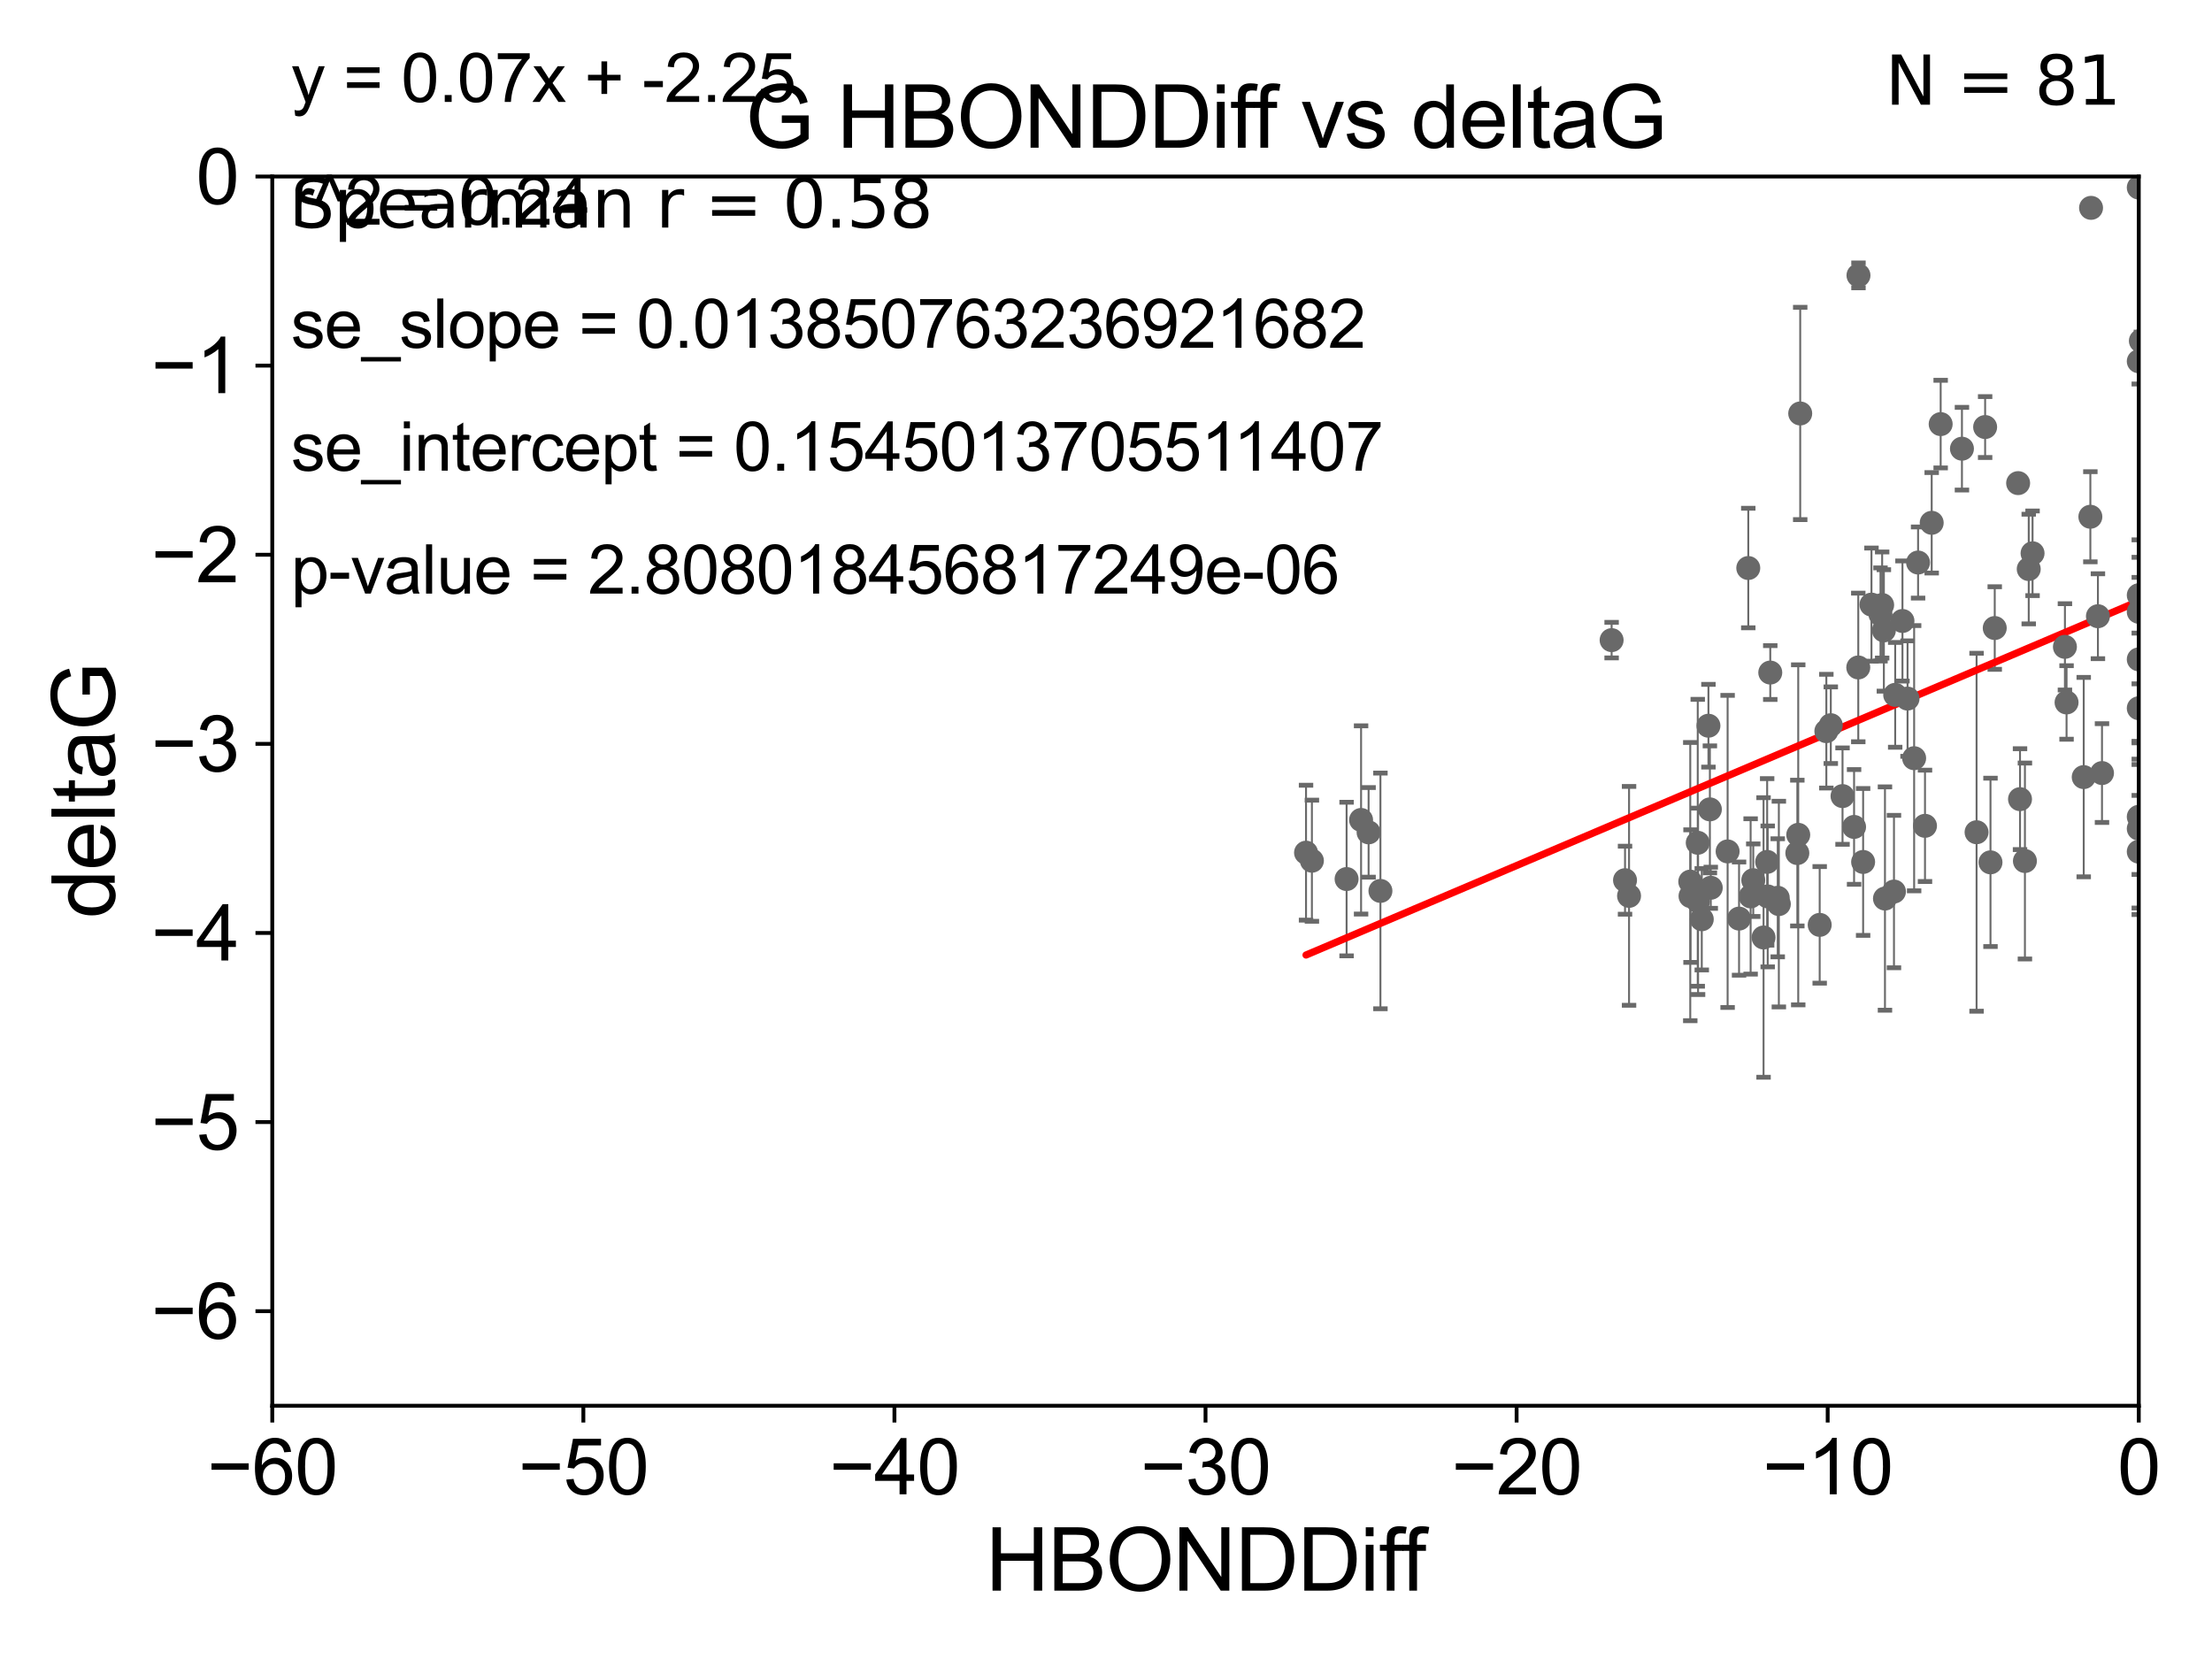 <?xml version="1.0" encoding="utf-8" standalone="no"?>
<!DOCTYPE svg PUBLIC "-//W3C//DTD SVG 1.1//EN"
  "http://www.w3.org/Graphics/SVG/1.1/DTD/svg11.dtd">
<svg xmlns:xlink="http://www.w3.org/1999/xlink" width="460.8pt" height="345.6pt" viewBox="0 0 460.8 345.6" xmlns="http://www.w3.org/2000/svg" version="1.1">
 <defs>
  <style type="text/css">*{stroke-linejoin: round; stroke-linecap: butt}</style>
 </defs>
 <g id="figure_1">
  <g id="patch_1">
   <path d="M 0 345.6 
L 460.8 345.6 
L 460.8 0 
L 0 0 
z
" style="fill: #ffffff"/>
  </g>
  <g id="axes_1">
   <g id="patch_2">
    <path d="M 56.72 292.84 
L 445.545 292.84 
L 445.545 36.775 
L 56.72 36.775 
z
" style="fill: #ffffff"/>
   </g>
   <g id="PathCollection_1">
    <defs>
     <path id="ma9fd87ebc3" d="M 0 1.118 
C 0.297 1.118 0.581 1 0.791 0.791 
C 1 0.581 1.118 0.297 1.118 0 
C 1.118 -0.297 1 -0.581 0.791 -0.791 
C 0.581 -1 0.297 -1.118 0 -1.118 
C -0.297 -1.118 -0.581 -1 -0.791 -0.791 
C -1 -0.581 -1.118 -0.297 -1.118 0 
C -1.118 0.297 -1 0.581 -0.791 0.791 
C -0.581 1 -0.297 1.118 0 1.118 
z
" style="stroke: #696969"/>
    </defs>
    <g clip-path="url(#p11c84ec698)">
     <use xlink:href="#ma9fd87ebc3" x="365.235" y="183.361" style="fill: #696969; stroke: #696969"/>
     <use xlink:href="#ma9fd87ebc3" x="339.361" y="186.627" style="fill: #696969; stroke: #696969"/>
     <use xlink:href="#ma9fd87ebc3" x="374.418" y="177.712" style="fill: #696969; stroke: #696969"/>
     <use xlink:href="#ma9fd87ebc3" x="353.74" y="187.766" style="fill: #696969; stroke: #696969"/>
     <use xlink:href="#ma9fd87ebc3" x="338.523" y="183.361" style="fill: #696969; stroke: #696969"/>
     <use xlink:href="#ma9fd87ebc3" x="273.294" y="179.304" style="fill: #696969; stroke: #696969"/>
     <use xlink:href="#ma9fd87ebc3" x="362.277" y="191.362" style="fill: #696969; stroke: #696969"/>
     <use xlink:href="#ma9fd87ebc3" x="352.167" y="186.675" style="fill: #696969; stroke: #696969"/>
     <use xlink:href="#ma9fd87ebc3" x="379.076" y="192.668" style="fill: #696969; stroke: #696969"/>
     <use xlink:href="#ma9fd87ebc3" x="283.538" y="170.809" style="fill: #696969; stroke: #696969"/>
     <use xlink:href="#ma9fd87ebc3" x="285.104" y="173.397" style="fill: #696969; stroke: #696969"/>
     <use xlink:href="#ma9fd87ebc3" x="353.671" y="175.566" style="fill: #696969; stroke: #696969"/>
     <use xlink:href="#ma9fd87ebc3" x="364.688" y="186.743" style="fill: #696969; stroke: #696969"/>
     <use xlink:href="#ma9fd87ebc3" x="280.519" y="183.121" style="fill: #696969; stroke: #696969"/>
     <use xlink:href="#ma9fd87ebc3" x="368.244" y="186.741" style="fill: #696969; stroke: #696969"/>
     <use xlink:href="#ma9fd87ebc3" x="287.569" y="185.595" style="fill: #696969; stroke: #696969"/>
     <use xlink:href="#ma9fd87ebc3" x="368.131" y="179.547" style="fill: #696969; stroke: #696969"/>
     <use xlink:href="#ma9fd87ebc3" x="383.833" y="165.842" style="fill: #696969; stroke: #696969"/>
     <use xlink:href="#ma9fd87ebc3" x="352.114" y="183.656" style="fill: #696969; stroke: #696969"/>
     <use xlink:href="#ma9fd87ebc3" x="359.894" y="177.365" style="fill: #696969; stroke: #696969"/>
     <use xlink:href="#ma9fd87ebc3" x="367.381" y="195.295" style="fill: #696969; stroke: #696969"/>
     <use xlink:href="#ma9fd87ebc3" x="381.388" y="151.072" style="fill: #696969; stroke: #696969"/>
     <use xlink:href="#ma9fd87ebc3" x="370.337" y="187.024" style="fill: #696969; stroke: #696969"/>
     <use xlink:href="#ma9fd87ebc3" x="459.334" y="116.288" style="fill: #696969; stroke: #696969"/>
     <use xlink:href="#ma9fd87ebc3" x="375.018" y="86.133" style="fill: #696969; stroke: #696969"/>
     <use xlink:href="#ma9fd87ebc3" x="392.673" y="187.184" style="fill: #696969; stroke: #696969"/>
     <use xlink:href="#ma9fd87ebc3" x="356.384" y="184.94" style="fill: #696969; stroke: #696969"/>
     <use xlink:href="#ma9fd87ebc3" x="388.123" y="179.561" style="fill: #696969; stroke: #696969"/>
     <use xlink:href="#ma9fd87ebc3" x="354.511" y="191.497" style="fill: #696969; stroke: #696969"/>
     <use xlink:href="#ma9fd87ebc3" x="422.622" y="118.544" style="fill: #696969; stroke: #696969"/>
     <use xlink:href="#ma9fd87ebc3" x="386.238" y="172.264" style="fill: #696969; stroke: #696969"/>
     <use xlink:href="#ma9fd87ebc3" x="380.462" y="152.317" style="fill: #696969; stroke: #696969"/>
     <use xlink:href="#ma9fd87ebc3" x="355.898" y="151.181" style="fill: #696969; stroke: #696969"/>
     <use xlink:href="#ma9fd87ebc3" x="387.155" y="57.363" style="fill: #696969; stroke: #696969"/>
     <use xlink:href="#ma9fd87ebc3" x="430.163" y="134.75" style="fill: #696969; stroke: #696969"/>
     <use xlink:href="#ma9fd87ebc3" x="370.567" y="188.337" style="fill: #696969; stroke: #696969"/>
     <use xlink:href="#ma9fd87ebc3" x="356.2" y="168.607" style="fill: #696969; stroke: #696969"/>
     <use xlink:href="#ma9fd87ebc3" x="404.276" y="88.35" style="fill: #696969; stroke: #696969"/>
     <use xlink:href="#ma9fd87ebc3" x="272.071" y="177.627" style="fill: #696969; stroke: #696969"/>
     <use xlink:href="#ma9fd87ebc3" x="445.545" y="177.423" style="fill: #696969; stroke: #696969"/>
     <use xlink:href="#ma9fd87ebc3" x="415.542" y="130.831" style="fill: #696969; stroke: #696969"/>
     <use xlink:href="#ma9fd87ebc3" x="398.75" y="157.948" style="fill: #696969; stroke: #696969"/>
     <use xlink:href="#ma9fd87ebc3" x="445.545" y="39.074" style="fill: #696969; stroke: #696969"/>
     <use xlink:href="#ma9fd87ebc3" x="387.112" y="139.042" style="fill: #696969; stroke: #696969"/>
     <use xlink:href="#ma9fd87ebc3" x="423.42" y="115.259" style="fill: #696969; stroke: #696969"/>
     <use xlink:href="#ma9fd87ebc3" x="374.606" y="173.908" style="fill: #696969; stroke: #696969"/>
     <use xlink:href="#ma9fd87ebc3" x="396.319" y="129.363" style="fill: #696969; stroke: #696969"/>
     <use xlink:href="#ma9fd87ebc3" x="399.572" y="117.184" style="fill: #696969; stroke: #696969"/>
     <use xlink:href="#ma9fd87ebc3" x="397.375" y="145.529" style="fill: #696969; stroke: #696969"/>
     <use xlink:href="#ma9fd87ebc3" x="413.54" y="88.96" style="fill: #696969; stroke: #696969"/>
     <use xlink:href="#ma9fd87ebc3" x="391.743" y="127.998" style="fill: #696969; stroke: #696969"/>
     <use xlink:href="#ma9fd87ebc3" x="411.755" y="173.37" style="fill: #696969; stroke: #696969"/>
     <use xlink:href="#ma9fd87ebc3" x="368.779" y="140.106" style="fill: #696969; stroke: #696969"/>
     <use xlink:href="#ma9fd87ebc3" x="408.709" y="93.472" style="fill: #696969; stroke: #696969"/>
     <use xlink:href="#ma9fd87ebc3" x="420.414" y="100.642" style="fill: #696969; stroke: #696969"/>
     <use xlink:href="#ma9fd87ebc3" x="445.545" y="147.535" style="fill: #696969; stroke: #696969"/>
     <use xlink:href="#ma9fd87ebc3" x="401.012" y="172.036" style="fill: #696969; stroke: #696969"/>
     <use xlink:href="#ma9fd87ebc3" x="434.077" y="161.883" style="fill: #696969; stroke: #696969"/>
     <use xlink:href="#ma9fd87ebc3" x="389.863" y="125.95" style="fill: #696969; stroke: #696969"/>
     <use xlink:href="#ma9fd87ebc3" x="437.884" y="161.044" style="fill: #696969; stroke: #696969"/>
     <use xlink:href="#ma9fd87ebc3" x="392.087" y="126.034" style="fill: #696969; stroke: #696969"/>
     <use xlink:href="#ma9fd87ebc3" x="421.828" y="179.365" style="fill: #696969; stroke: #696969"/>
     <use xlink:href="#ma9fd87ebc3" x="445.545" y="137.356" style="fill: #696969; stroke: #696969"/>
     <use xlink:href="#ma9fd87ebc3" x="435.46" y="107.649" style="fill: #696969; stroke: #696969"/>
     <use xlink:href="#ma9fd87ebc3" x="430.503" y="146.332" style="fill: #696969; stroke: #696969"/>
     <use xlink:href="#ma9fd87ebc3" x="402.407" y="108.91" style="fill: #696969; stroke: #696969"/>
     <use xlink:href="#ma9fd87ebc3" x="437.036" y="128.37" style="fill: #696969; stroke: #696969"/>
     <use xlink:href="#ma9fd87ebc3" x="394.803" y="144.75" style="fill: #696969; stroke: #696969"/>
     <use xlink:href="#ma9fd87ebc3" x="445.545" y="172.629" style="fill: #696969; stroke: #696969"/>
     <use xlink:href="#ma9fd87ebc3" x="394.549" y="185.726" style="fill: #696969; stroke: #696969"/>
     <use xlink:href="#ma9fd87ebc3" x="414.657" y="179.642" style="fill: #696969; stroke: #696969"/>
     <use xlink:href="#ma9fd87ebc3" x="445.545" y="127.457" style="fill: #696969; stroke: #696969"/>
     <use xlink:href="#ma9fd87ebc3" x="420.807" y="166.478" style="fill: #696969; stroke: #696969"/>
     <use xlink:href="#ma9fd87ebc3" x="445.545" y="123.993" style="fill: #696969; stroke: #696969"/>
     <use xlink:href="#ma9fd87ebc3" x="445.545" y="75.265" style="fill: #696969; stroke: #696969"/>
     <use xlink:href="#ma9fd87ebc3" x="435.604" y="43.3" style="fill: #696969; stroke: #696969"/>
     <use xlink:href="#ma9fd87ebc3" x="445.982" y="71.012" style="fill: #696969; stroke: #696969"/>
     <use xlink:href="#ma9fd87ebc3" x="392.445" y="131.327" style="fill: #696969; stroke: #696969"/>
     <use xlink:href="#ma9fd87ebc3" x="364.198" y="118.329" style="fill: #696969; stroke: #696969"/>
     <use xlink:href="#ma9fd87ebc3" x="335.73" y="133.35" style="fill: #696969; stroke: #696969"/>
     <use xlink:href="#ma9fd87ebc3" x="445.545" y="170.152" style="fill: #696969; stroke: #696969"/>
    </g>
   </g>
   <g id="matplotlib.axis_1">
    <g id="xtick_1">
     <g id="line2d_1">
      <defs>
       <path id="m5eb7cf67e2" d="M 0 0 
L 0 3.5 
" style="stroke: #000000; stroke-width: 0.8"/>
      </defs>
      <g>
       <use xlink:href="#m5eb7cf67e2" x="56.72" y="292.84" style="stroke: #000000; stroke-width: 0.8"/>
      </g>
     </g>
     <g id="text_1">
      <!-- −60 -->
      <g transform="translate(43.15 311.293)scale(0.16 -0.16)">
       <defs>
        <path id="ArialMT-2212" d="M 3381 1997 
L 356 1997 
L 356 2522 
L 3381 2522 
L 3381 1997 
z
" transform="scale(0.016)"/>
        <path id="ArialMT-36" d="M 3184 3459 
L 2625 3416 
Q 2550 3747 2413 3897 
Q 2184 4138 1850 4138 
Q 1581 4138 1378 3988 
Q 1113 3794 959 3422 
Q 806 3050 800 2363 
Q 1003 2672 1297 2822 
Q 1591 2972 1913 2972 
Q 2475 2972 2870 2558 
Q 3266 2144 3266 1488 
Q 3266 1056 3080 686 
Q 2894 316 2569 119 
Q 2244 -78 1831 -78 
Q 1128 -78 684 439 
Q 241 956 241 2144 
Q 241 3472 731 4075 
Q 1159 4600 1884 4600 
Q 2425 4600 2770 4297 
Q 3116 3994 3184 3459 
z
M 888 1484 
Q 888 1194 1011 928 
Q 1134 663 1356 523 
Q 1578 384 1822 384 
Q 2178 384 2434 671 
Q 2691 959 2691 1453 
Q 2691 1928 2437 2201 
Q 2184 2475 1800 2475 
Q 1419 2475 1153 2201 
Q 888 1928 888 1484 
z
" transform="scale(0.016)"/>
        <path id="ArialMT-30" d="M 266 2259 
Q 266 3072 433 3567 
Q 600 4063 929 4331 
Q 1259 4600 1759 4600 
Q 2128 4600 2406 4451 
Q 2684 4303 2865 4023 
Q 3047 3744 3150 3342 
Q 3253 2941 3253 2259 
Q 3253 1453 3087 958 
Q 2922 463 2592 192 
Q 2263 -78 1759 -78 
Q 1097 -78 719 397 
Q 266 969 266 2259 
z
M 844 2259 
Q 844 1131 1108 757 
Q 1372 384 1759 384 
Q 2147 384 2411 759 
Q 2675 1134 2675 2259 
Q 2675 3391 2411 3762 
Q 2147 4134 1753 4134 
Q 1366 4134 1134 3806 
Q 844 3388 844 2259 
z
" transform="scale(0.016)"/>
       </defs>
       <use xlink:href="#ArialMT-2212"/>
       <use xlink:href="#ArialMT-36" x="58.398"/>
       <use xlink:href="#ArialMT-30" x="114.014"/>
      </g>
     </g>
    </g>
    <g id="xtick_2">
     <g id="line2d_2">
      <g>
       <use xlink:href="#m5eb7cf67e2" x="121.524" y="292.84" style="stroke: #000000; stroke-width: 0.8"/>
      </g>
     </g>
     <g id="text_2">
      <!-- −50 -->
      <g transform="translate(107.954 311.293)scale(0.16 -0.16)">
       <defs>
        <path id="ArialMT-35" d="M 266 1200 
L 856 1250 
Q 922 819 1161 601 
Q 1400 384 1738 384 
Q 2144 384 2425 690 
Q 2706 997 2706 1503 
Q 2706 1984 2436 2262 
Q 2166 2541 1728 2541 
Q 1456 2541 1237 2417 
Q 1019 2294 894 2097 
L 366 2166 
L 809 4519 
L 3088 4519 
L 3088 3981 
L 1259 3981 
L 1013 2750 
Q 1425 3038 1878 3038 
Q 2478 3038 2890 2622 
Q 3303 2206 3303 1553 
Q 3303 931 2941 478 
Q 2500 -78 1738 -78 
Q 1113 -78 717 272 
Q 322 622 266 1200 
z
" transform="scale(0.016)"/>
       </defs>
       <use xlink:href="#ArialMT-2212"/>
       <use xlink:href="#ArialMT-35" x="58.398"/>
       <use xlink:href="#ArialMT-30" x="114.014"/>
      </g>
     </g>
    </g>
    <g id="xtick_3">
     <g id="line2d_3">
      <g>
       <use xlink:href="#m5eb7cf67e2" x="186.328" y="292.84" style="stroke: #000000; stroke-width: 0.8"/>
      </g>
     </g>
     <g id="text_3">
      <!-- −40 -->
      <g transform="translate(172.758 311.293)scale(0.16 -0.16)">
       <defs>
        <path id="ArialMT-34" d="M 2069 0 
L 2069 1097 
L 81 1097 
L 81 1613 
L 2172 4581 
L 2631 4581 
L 2631 1613 
L 3250 1613 
L 3250 1097 
L 2631 1097 
L 2631 0 
L 2069 0 
z
M 2069 1613 
L 2069 3678 
L 634 1613 
L 2069 1613 
z
" transform="scale(0.016)"/>
       </defs>
       <use xlink:href="#ArialMT-2212"/>
       <use xlink:href="#ArialMT-34" x="58.398"/>
       <use xlink:href="#ArialMT-30" x="114.014"/>
      </g>
     </g>
    </g>
    <g id="xtick_4">
     <g id="line2d_4">
      <g>
       <use xlink:href="#m5eb7cf67e2" x="251.132" y="292.84" style="stroke: #000000; stroke-width: 0.8"/>
      </g>
     </g>
     <g id="text_4">
      <!-- −30 -->
      <g transform="translate(237.562 311.293)scale(0.16 -0.16)">
       <defs>
        <path id="ArialMT-33" d="M 269 1209 
L 831 1284 
Q 928 806 1161 595 
Q 1394 384 1728 384 
Q 2125 384 2398 659 
Q 2672 934 2672 1341 
Q 2672 1728 2419 1979 
Q 2166 2231 1775 2231 
Q 1616 2231 1378 2169 
L 1441 2663 
Q 1497 2656 1531 2656 
Q 1891 2656 2178 2843 
Q 2466 3031 2466 3422 
Q 2466 3731 2256 3934 
Q 2047 4138 1716 4138 
Q 1388 4138 1169 3931 
Q 950 3725 888 3313 
L 325 3413 
Q 428 3978 793 4289 
Q 1159 4600 1703 4600 
Q 2078 4600 2393 4439 
Q 2709 4278 2876 4000 
Q 3044 3722 3044 3409 
Q 3044 3113 2884 2869 
Q 2725 2625 2413 2481 
Q 2819 2388 3044 2092 
Q 3269 1797 3269 1353 
Q 3269 753 2831 336 
Q 2394 -81 1725 -81 
Q 1122 -81 723 278 
Q 325 638 269 1209 
z
" transform="scale(0.016)"/>
       </defs>
       <use xlink:href="#ArialMT-2212"/>
       <use xlink:href="#ArialMT-33" x="58.398"/>
       <use xlink:href="#ArialMT-30" x="114.014"/>
      </g>
     </g>
    </g>
    <g id="xtick_5">
     <g id="line2d_5">
      <g>
       <use xlink:href="#m5eb7cf67e2" x="315.937" y="292.84" style="stroke: #000000; stroke-width: 0.8"/>
      </g>
     </g>
     <g id="text_5">
      <!-- −20 -->
      <g transform="translate(302.367 311.293)scale(0.16 -0.16)">
       <defs>
        <path id="ArialMT-32" d="M 3222 541 
L 3222 0 
L 194 0 
Q 188 203 259 391 
Q 375 700 629 1000 
Q 884 1300 1366 1694 
Q 2113 2306 2375 2664 
Q 2638 3022 2638 3341 
Q 2638 3675 2398 3904 
Q 2159 4134 1775 4134 
Q 1369 4134 1125 3890 
Q 881 3647 878 3216 
L 300 3275 
Q 359 3922 746 4261 
Q 1134 4600 1788 4600 
Q 2447 4600 2831 4234 
Q 3216 3869 3216 3328 
Q 3216 3053 3103 2787 
Q 2991 2522 2730 2228 
Q 2469 1934 1863 1422 
Q 1356 997 1212 845 
Q 1069 694 975 541 
L 3222 541 
z
" transform="scale(0.016)"/>
       </defs>
       <use xlink:href="#ArialMT-2212"/>
       <use xlink:href="#ArialMT-32" x="58.398"/>
       <use xlink:href="#ArialMT-30" x="114.014"/>
      </g>
     </g>
    </g>
    <g id="xtick_6">
     <g id="line2d_6">
      <g>
       <use xlink:href="#m5eb7cf67e2" x="380.741" y="292.84" style="stroke: #000000; stroke-width: 0.8"/>
      </g>
     </g>
     <g id="text_6">
      <!-- −10 -->
      <g transform="translate(367.171 311.293)scale(0.16 -0.16)">
       <defs>
        <path id="ArialMT-31" d="M 2384 0 
L 1822 0 
L 1822 3584 
Q 1619 3391 1289 3197 
Q 959 3003 697 2906 
L 697 3450 
Q 1169 3672 1522 3987 
Q 1875 4303 2022 4600 
L 2384 4600 
L 2384 0 
z
" transform="scale(0.016)"/>
       </defs>
       <use xlink:href="#ArialMT-2212"/>
       <use xlink:href="#ArialMT-31" x="58.398"/>
       <use xlink:href="#ArialMT-30" x="114.014"/>
      </g>
     </g>
    </g>
    <g id="xtick_7">
     <g id="line2d_7">
      <g>
       <use xlink:href="#m5eb7cf67e2" x="445.545" y="292.84" style="stroke: #000000; stroke-width: 0.8"/>
      </g>
     </g>
     <g id="text_7">
      <!-- 0 -->
      <g transform="translate(441.096 311.293)scale(0.16 -0.16)">
       <use xlink:href="#ArialMT-30"/>
      </g>
     </g>
    </g>
    <g id="text_8">
     <!-- HBONDDiff -->
     <g transform="translate(205.287 331.357)scale(0.18 -0.18)">
      <defs>
       <path id="ArialMT-48" d="M 513 0 
L 513 4581 
L 1119 4581 
L 1119 2700 
L 3500 2700 
L 3500 4581 
L 4106 4581 
L 4106 0 
L 3500 0 
L 3500 2159 
L 1119 2159 
L 1119 0 
L 513 0 
z
" transform="scale(0.016)"/>
       <path id="ArialMT-42" d="M 469 0 
L 469 4581 
L 2188 4581 
Q 2713 4581 3030 4442 
Q 3347 4303 3526 4014 
Q 3706 3725 3706 3409 
Q 3706 3116 3547 2856 
Q 3388 2597 3066 2438 
Q 3481 2316 3704 2022 
Q 3928 1728 3928 1328 
Q 3928 1006 3792 729 
Q 3656 453 3456 303 
Q 3256 153 2954 76 
Q 2653 0 2216 0 
L 469 0 
z
M 1075 2656 
L 2066 2656 
Q 2469 2656 2644 2709 
Q 2875 2778 2992 2937 
Q 3109 3097 3109 3338 
Q 3109 3566 3000 3739 
Q 2891 3913 2687 3977 
Q 2484 4041 1991 4041 
L 1075 4041 
L 1075 2656 
z
M 1075 541 
L 2216 541 
Q 2509 541 2628 563 
Q 2838 600 2978 687 
Q 3119 775 3209 942 
Q 3300 1109 3300 1328 
Q 3300 1584 3169 1773 
Q 3038 1963 2805 2039 
Q 2572 2116 2134 2116 
L 1075 2116 
L 1075 541 
z
" transform="scale(0.016)"/>
       <path id="ArialMT-4f" d="M 309 2231 
Q 309 3372 921 4017 
Q 1534 4663 2503 4663 
Q 3138 4663 3647 4359 
Q 4156 4056 4423 3514 
Q 4691 2972 4691 2284 
Q 4691 1588 4409 1038 
Q 4128 488 3612 205 
Q 3097 -78 2500 -78 
Q 1853 -78 1343 234 
Q 834 547 571 1087 
Q 309 1628 309 2231 
z
M 934 2222 
Q 934 1394 1379 917 
Q 1825 441 2497 441 
Q 3181 441 3623 922 
Q 4066 1403 4066 2288 
Q 4066 2847 3877 3264 
Q 3688 3681 3323 3911 
Q 2959 4141 2506 4141 
Q 1863 4141 1398 3698 
Q 934 3256 934 2222 
z
" transform="scale(0.016)"/>
       <path id="ArialMT-4e" d="M 488 0 
L 488 4581 
L 1109 4581 
L 3516 984 
L 3516 4581 
L 4097 4581 
L 4097 0 
L 3475 0 
L 1069 3600 
L 1069 0 
L 488 0 
z
" transform="scale(0.016)"/>
       <path id="ArialMT-44" d="M 494 0 
L 494 4581 
L 2072 4581 
Q 2606 4581 2888 4516 
Q 3281 4425 3559 4188 
Q 3922 3881 4101 3404 
Q 4281 2928 4281 2316 
Q 4281 1794 4159 1391 
Q 4038 988 3847 723 
Q 3656 459 3429 307 
Q 3203 156 2883 78 
Q 2563 0 2147 0 
L 494 0 
z
M 1100 541 
L 2078 541 
Q 2531 541 2789 625 
Q 3047 709 3200 863 
Q 3416 1078 3536 1442 
Q 3656 1806 3656 2325 
Q 3656 3044 3420 3430 
Q 3184 3816 2847 3947 
Q 2603 4041 2063 4041 
L 1100 4041 
L 1100 541 
z
" transform="scale(0.016)"/>
       <path id="ArialMT-69" d="M 425 3934 
L 425 4581 
L 988 4581 
L 988 3934 
L 425 3934 
z
M 425 0 
L 425 3319 
L 988 3319 
L 988 0 
L 425 0 
z
" transform="scale(0.016)"/>
       <path id="ArialMT-66" d="M 556 0 
L 556 2881 
L 59 2881 
L 59 3319 
L 556 3319 
L 556 3672 
Q 556 4006 616 4169 
Q 697 4388 901 4523 
Q 1106 4659 1475 4659 
Q 1713 4659 2000 4603 
L 1916 4113 
Q 1741 4144 1584 4144 
Q 1328 4144 1222 4034 
Q 1116 3925 1116 3625 
L 1116 3319 
L 1763 3319 
L 1763 2881 
L 1116 2881 
L 1116 0 
L 556 0 
z
" transform="scale(0.016)"/>
      </defs>
      <use xlink:href="#ArialMT-48"/>
      <use xlink:href="#ArialMT-42" x="72.217"/>
      <use xlink:href="#ArialMT-4f" x="138.916"/>
      <use xlink:href="#ArialMT-4e" x="216.699"/>
      <use xlink:href="#ArialMT-44" x="288.916"/>
      <use xlink:href="#ArialMT-44" x="361.133"/>
      <use xlink:href="#ArialMT-69" x="433.35"/>
      <use xlink:href="#ArialMT-66" x="455.566"/>
      <use xlink:href="#ArialMT-66" x="481.6"/>
     </g>
    </g>
   </g>
   <g id="matplotlib.axis_2">
    <g id="ytick_1">
     <g id="line2d_8">
      <defs>
       <path id="ma299a65204" d="M 0 0 
L -3.5 0 
" style="stroke: #000000; stroke-width: 0.8"/>
      </defs>
      <g>
       <use xlink:href="#ma299a65204" x="56.72" y="273.143" style="stroke: #000000; stroke-width: 0.8"/>
      </g>
     </g>
     <g id="text_9">
      <!-- −6 -->
      <g transform="translate(31.477 278.869)scale(0.16 -0.16)">
       <use xlink:href="#ArialMT-2212"/>
       <use xlink:href="#ArialMT-36" x="58.398"/>
      </g>
     </g>
    </g>
    <g id="ytick_2">
     <g id="line2d_9">
      <g>
       <use xlink:href="#ma299a65204" x="56.72" y="233.748" style="stroke: #000000; stroke-width: 0.8"/>
      </g>
     </g>
     <g id="text_10">
      <!-- −5 -->
      <g transform="translate(31.477 239.474)scale(0.16 -0.16)">
       <use xlink:href="#ArialMT-2212"/>
       <use xlink:href="#ArialMT-35" x="58.398"/>
      </g>
     </g>
    </g>
    <g id="ytick_3">
     <g id="line2d_10">
      <g>
       <use xlink:href="#ma299a65204" x="56.72" y="194.353" style="stroke: #000000; stroke-width: 0.8"/>
      </g>
     </g>
     <g id="text_11">
      <!-- −4 -->
      <g transform="translate(31.477 200.08)scale(0.16 -0.16)">
       <use xlink:href="#ArialMT-2212"/>
       <use xlink:href="#ArialMT-34" x="58.398"/>
      </g>
     </g>
    </g>
    <g id="ytick_4">
     <g id="line2d_11">
      <g>
       <use xlink:href="#ma299a65204" x="56.72" y="154.959" style="stroke: #000000; stroke-width: 0.8"/>
      </g>
     </g>
     <g id="text_12">
      <!-- −3 -->
      <g transform="translate(31.477 160.685)scale(0.16 -0.16)">
       <use xlink:href="#ArialMT-2212"/>
       <use xlink:href="#ArialMT-33" x="58.398"/>
      </g>
     </g>
    </g>
    <g id="ytick_5">
     <g id="line2d_12">
      <g>
       <use xlink:href="#ma299a65204" x="56.72" y="115.564" style="stroke: #000000; stroke-width: 0.8"/>
      </g>
     </g>
     <g id="text_13">
      <!-- −2 -->
      <g transform="translate(31.477 121.29)scale(0.16 -0.16)">
       <use xlink:href="#ArialMT-2212"/>
       <use xlink:href="#ArialMT-32" x="58.398"/>
      </g>
     </g>
    </g>
    <g id="ytick_6">
     <g id="line2d_13">
      <g>
       <use xlink:href="#ma299a65204" x="56.72" y="76.17" style="stroke: #000000; stroke-width: 0.8"/>
      </g>
     </g>
     <g id="text_14">
      <!-- −1 -->
      <g transform="translate(31.477 81.896)scale(0.16 -0.16)">
       <use xlink:href="#ArialMT-2212"/>
       <use xlink:href="#ArialMT-31" x="58.398"/>
      </g>
     </g>
    </g>
    <g id="ytick_7">
     <g id="line2d_14">
      <g>
       <use xlink:href="#ma299a65204" x="56.72" y="36.775" style="stroke: #000000; stroke-width: 0.8"/>
      </g>
     </g>
     <g id="text_15">
      <!-- 0 -->
      <g transform="translate(40.822 42.501)scale(0.16 -0.16)">
       <use xlink:href="#ArialMT-30"/>
      </g>
     </g>
    </g>
    <g id="text_16">
     <!-- deltaG -->
     <g transform="translate(23.9 191.322)rotate(-90)scale(0.18 -0.18)">
      <defs>
       <path id="ArialMT-64" d="M 2575 0 
L 2575 419 
Q 2259 -75 1647 -75 
Q 1250 -75 917 144 
Q 584 363 401 755 
Q 219 1147 219 1656 
Q 219 2153 384 2558 
Q 550 2963 881 3178 
Q 1213 3394 1622 3394 
Q 1922 3394 2156 3267 
Q 2391 3141 2538 2938 
L 2538 4581 
L 3097 4581 
L 3097 0 
L 2575 0 
z
M 797 1656 
Q 797 1019 1065 703 
Q 1334 388 1700 388 
Q 2069 388 2326 689 
Q 2584 991 2584 1609 
Q 2584 2291 2321 2609 
Q 2059 2928 1675 2928 
Q 1300 2928 1048 2622 
Q 797 2316 797 1656 
z
" transform="scale(0.016)"/>
       <path id="ArialMT-65" d="M 2694 1069 
L 3275 997 
Q 3138 488 2766 206 
Q 2394 -75 1816 -75 
Q 1088 -75 661 373 
Q 234 822 234 1631 
Q 234 2469 665 2931 
Q 1097 3394 1784 3394 
Q 2450 3394 2872 2941 
Q 3294 2488 3294 1666 
Q 3294 1616 3291 1516 
L 816 1516 
Q 847 969 1125 678 
Q 1403 388 1819 388 
Q 2128 388 2347 550 
Q 2566 713 2694 1069 
z
M 847 1978 
L 2700 1978 
Q 2663 2397 2488 2606 
Q 2219 2931 1791 2931 
Q 1403 2931 1139 2672 
Q 875 2413 847 1978 
z
" transform="scale(0.016)"/>
       <path id="ArialMT-6c" d="M 409 0 
L 409 4581 
L 972 4581 
L 972 0 
L 409 0 
z
" transform="scale(0.016)"/>
       <path id="ArialMT-74" d="M 1650 503 
L 1731 6 
Q 1494 -44 1306 -44 
Q 1000 -44 831 53 
Q 663 150 594 308 
Q 525 466 525 972 
L 525 2881 
L 113 2881 
L 113 3319 
L 525 3319 
L 525 4141 
L 1084 4478 
L 1084 3319 
L 1650 3319 
L 1650 2881 
L 1084 2881 
L 1084 941 
Q 1084 700 1114 631 
Q 1144 563 1211 522 
Q 1278 481 1403 481 
Q 1497 481 1650 503 
z
" transform="scale(0.016)"/>
       <path id="ArialMT-61" d="M 2588 409 
Q 2275 144 1986 34 
Q 1697 -75 1366 -75 
Q 819 -75 525 192 
Q 231 459 231 875 
Q 231 1119 342 1320 
Q 453 1522 633 1644 
Q 813 1766 1038 1828 
Q 1203 1872 1538 1913 
Q 2219 1994 2541 2106 
Q 2544 2222 2544 2253 
Q 2544 2597 2384 2738 
Q 2169 2928 1744 2928 
Q 1347 2928 1158 2789 
Q 969 2650 878 2297 
L 328 2372 
Q 403 2725 575 2942 
Q 747 3159 1072 3276 
Q 1397 3394 1825 3394 
Q 2250 3394 2515 3294 
Q 2781 3194 2906 3042 
Q 3031 2891 3081 2659 
Q 3109 2516 3109 2141 
L 3109 1391 
Q 3109 606 3145 398 
Q 3181 191 3288 0 
L 2700 0 
Q 2613 175 2588 409 
z
M 2541 1666 
Q 2234 1541 1622 1453 
Q 1275 1403 1131 1340 
Q 988 1278 909 1158 
Q 831 1038 831 891 
Q 831 666 1001 516 
Q 1172 366 1500 366 
Q 1825 366 2078 508 
Q 2331 650 2450 897 
Q 2541 1088 2541 1459 
L 2541 1666 
z
" transform="scale(0.016)"/>
       <path id="ArialMT-47" d="M 2638 1797 
L 2638 2334 
L 4578 2338 
L 4578 638 
Q 4131 281 3656 101 
Q 3181 -78 2681 -78 
Q 2006 -78 1454 211 
Q 903 500 622 1047 
Q 341 1594 341 2269 
Q 341 2938 620 3517 
Q 900 4097 1425 4378 
Q 1950 4659 2634 4659 
Q 3131 4659 3532 4498 
Q 3934 4338 4162 4050 
Q 4391 3763 4509 3300 
L 3963 3150 
Q 3859 3500 3706 3700 
Q 3553 3900 3268 4020 
Q 2984 4141 2638 4141 
Q 2222 4141 1919 4014 
Q 1616 3888 1430 3681 
Q 1244 3475 1141 3228 
Q 966 2803 966 2306 
Q 966 1694 1177 1281 
Q 1388 869 1791 669 
Q 2194 469 2647 469 
Q 3041 469 3416 620 
Q 3791 772 3984 944 
L 3984 1797 
L 2638 1797 
z
" transform="scale(0.016)"/>
      </defs>
      <use xlink:href="#ArialMT-64"/>
      <use xlink:href="#ArialMT-65" x="55.615"/>
      <use xlink:href="#ArialMT-6c" x="111.23"/>
      <use xlink:href="#ArialMT-74" x="133.447"/>
      <use xlink:href="#ArialMT-61" x="161.23"/>
      <use xlink:href="#ArialMT-47" x="216.846"/>
     </g>
    </g>
   </g>
   <g id="LineCollection_1">
    <path d="M 365.235 190.918 
L 365.235 175.804 
" clip-path="url(#p11c84ec698)" style="fill: none; stroke: #696969; stroke-width: 0.4"/>
    <path d="M 339.361 209.422 
L 339.361 163.832 
" clip-path="url(#p11c84ec698)" style="fill: none; stroke: #696969; stroke-width: 0.4"/>
    <path d="M 374.418 192.894 
L 374.418 162.53 
" clip-path="url(#p11c84ec698)" style="fill: none; stroke: #696969; stroke-width: 0.4"/>
    <path d="M 353.74 207.177 
L 353.74 168.355 
" clip-path="url(#p11c84ec698)" style="fill: none; stroke: #696969; stroke-width: 0.4"/>
    <path d="M 338.523 190.447 
L 338.523 176.274 
" clip-path="url(#p11c84ec698)" style="fill: none; stroke: #696969; stroke-width: 0.4"/>
    <path d="M 273.294 191.921 
L 273.294 166.688 
" clip-path="url(#p11c84ec698)" style="fill: none; stroke: #696969; stroke-width: 0.4"/>
    <path d="M 362.277 203.155 
L 362.277 179.569 
" clip-path="url(#p11c84ec698)" style="fill: none; stroke: #696969; stroke-width: 0.4"/>
    <path d="M 352.167 200.482 
L 352.167 172.868 
" clip-path="url(#p11c84ec698)" style="fill: none; stroke: #696969; stroke-width: 0.4"/>
    <path d="M 379.076 204.811 
L 379.076 180.525 
" clip-path="url(#p11c84ec698)" style="fill: none; stroke: #696969; stroke-width: 0.4"/>
    <path d="M 283.538 190.416 
L 283.538 151.203 
" clip-path="url(#p11c84ec698)" style="fill: none; stroke: #696969; stroke-width: 0.4"/>
    <path d="M 285.104 182.729 
L 285.104 164.065 
" clip-path="url(#p11c84ec698)" style="fill: none; stroke: #696969; stroke-width: 0.4"/>
    <path d="M 353.671 205.447 
L 353.671 145.685 
" clip-path="url(#p11c84ec698)" style="fill: none; stroke: #696969; stroke-width: 0.4"/>
    <path d="M 364.688 202.923 
L 364.688 170.563 
" clip-path="url(#p11c84ec698)" style="fill: none; stroke: #696969; stroke-width: 0.4"/>
    <path d="M 280.519 199.12 
L 280.519 167.123 
" clip-path="url(#p11c84ec698)" style="fill: none; stroke: #696969; stroke-width: 0.4"/>
    <path d="M 368.244 201.422 
L 368.244 172.061 
" clip-path="url(#p11c84ec698)" style="fill: none; stroke: #696969; stroke-width: 0.4"/>
    <path d="M 287.569 210.144 
L 287.569 161.047 
" clip-path="url(#p11c84ec698)" style="fill: none; stroke: #696969; stroke-width: 0.4"/>
    <path d="M 368.131 196.891 
L 368.131 162.203 
" clip-path="url(#p11c84ec698)" style="fill: none; stroke: #696969; stroke-width: 0.4"/>
    <path d="M 383.833 175.881 
L 383.833 155.804 
" clip-path="url(#p11c84ec698)" style="fill: none; stroke: #696969; stroke-width: 0.4"/>
    <path d="M 352.114 212.633 
L 352.114 154.679 
" clip-path="url(#p11c84ec698)" style="fill: none; stroke: #696969; stroke-width: 0.4"/>
    <path d="M 359.894 209.872 
L 359.894 144.859 
" clip-path="url(#p11c84ec698)" style="fill: none; stroke: #696969; stroke-width: 0.4"/>
    <path d="M 367.381 224.411 
L 367.381 166.18 
" clip-path="url(#p11c84ec698)" style="fill: none; stroke: #696969; stroke-width: 0.4"/>
    <path d="M 381.388 159.052 
L 381.388 143.092 
" clip-path="url(#p11c84ec698)" style="fill: none; stroke: #696969; stroke-width: 0.4"/>
    <path d="M 370.337 199.324 
L 370.337 174.725 
" clip-path="url(#p11c84ec698)" style="fill: none; stroke: #696969; stroke-width: 0.4"/>
    <path d="M 459.334 121.701 
L 459.334 110.875 
" clip-path="url(#p11c84ec698)" style="fill: none; stroke: #696969; stroke-width: 0.4"/>
    <path d="M 375.018 108.244 
L 375.018 64.022 
" clip-path="url(#p11c84ec698)" style="fill: none; stroke: #696969; stroke-width: 0.4"/>
    <path d="M 392.673 210.444 
L 392.673 163.924 
" clip-path="url(#p11c84ec698)" style="fill: none; stroke: #696969; stroke-width: 0.4"/>
    <path d="M 356.384 189.225 
L 356.384 180.655 
" clip-path="url(#p11c84ec698)" style="fill: none; stroke: #696969; stroke-width: 0.4"/>
    <path d="M 388.123 194.86 
L 388.123 164.263 
" clip-path="url(#p11c84ec698)" style="fill: none; stroke: #696969; stroke-width: 0.4"/>
    <path d="M 354.511 202.055 
L 354.511 180.939 
" clip-path="url(#p11c84ec698)" style="fill: none; stroke: #696969; stroke-width: 0.4"/>
    <path d="M 422.622 129.964 
L 422.622 107.124 
" clip-path="url(#p11c84ec698)" style="fill: none; stroke: #696969; stroke-width: 0.4"/>
    <path d="M 386.238 184.214 
L 386.238 160.315 
" clip-path="url(#p11c84ec698)" style="fill: none; stroke: #696969; stroke-width: 0.4"/>
    <path d="M 380.462 164.165 
L 380.462 140.47 
" clip-path="url(#p11c84ec698)" style="fill: none; stroke: #696969; stroke-width: 0.4"/>
    <path d="M 355.898 159.797 
L 355.898 142.564 
" clip-path="url(#p11c84ec698)" style="fill: none; stroke: #696969; stroke-width: 0.4"/>
    <path d="M 387.155 59.954 
L 387.155 54.772 
" clip-path="url(#p11c84ec698)" style="fill: none; stroke: #696969; stroke-width: 0.4"/>
    <path d="M 430.163 143.736 
L 430.163 125.764 
" clip-path="url(#p11c84ec698)" style="fill: none; stroke: #696969; stroke-width: 0.4"/>
    <path d="M 370.567 209.758 
L 370.567 166.916 
" clip-path="url(#p11c84ec698)" style="fill: none; stroke: #696969; stroke-width: 0.4"/>
    <path d="M 356.2 181.833 
L 356.2 155.381 
" clip-path="url(#p11c84ec698)" style="fill: none; stroke: #696969; stroke-width: 0.4"/>
    <path d="M 404.276 97.477 
L 404.276 79.222 
" clip-path="url(#p11c84ec698)" style="fill: none; stroke: #696969; stroke-width: 0.4"/>
    <path d="M 272.071 191.679 
L 272.071 163.576 
" clip-path="url(#p11c84ec698)" style="fill: none; stroke: #696969; stroke-width: 0.4"/>
    <path d="M 445.545 189.152 
L 445.545 165.694 
" clip-path="url(#p11c84ec698)" style="fill: none; stroke: #696969; stroke-width: 0.4"/>
    <path d="M 415.542 139.431 
L 415.542 122.23 
" clip-path="url(#p11c84ec698)" style="fill: none; stroke: #696969; stroke-width: 0.4"/>
    <path d="M 398.75 185.574 
L 398.75 130.321 
" clip-path="url(#p11c84ec698)" style="fill: none; stroke: #696969; stroke-width: 0.4"/>
    <path d="M 445.545 39.661 
L 445.545 38.486 
" clip-path="url(#p11c84ec698)" style="fill: none; stroke: #696969; stroke-width: 0.4"/>
    <path d="M 387.112 154.523 
L 387.112 123.56 
" clip-path="url(#p11c84ec698)" style="fill: none; stroke: #696969; stroke-width: 0.4"/>
    <path d="M 423.42 124.077 
L 423.42 106.441 
" clip-path="url(#p11c84ec698)" style="fill: none; stroke: #696969; stroke-width: 0.4"/>
    <path d="M 374.606 209.327 
L 374.606 138.489 
" clip-path="url(#p11c84ec698)" style="fill: none; stroke: #696969; stroke-width: 0.4"/>
    <path d="M 396.319 141.877 
L 396.319 116.849 
" clip-path="url(#p11c84ec698)" style="fill: none; stroke: #696969; stroke-width: 0.4"/>
    <path d="M 399.572 124.591 
L 399.572 109.776 
" clip-path="url(#p11c84ec698)" style="fill: none; stroke: #696969; stroke-width: 0.4"/>
    <path d="M 397.375 157.557 
L 397.375 133.501 
" clip-path="url(#p11c84ec698)" style="fill: none; stroke: #696969; stroke-width: 0.4"/>
    <path d="M 413.54 95.306 
L 413.54 82.614 
" clip-path="url(#p11c84ec698)" style="fill: none; stroke: #696969; stroke-width: 0.4"/>
    <path d="M 391.743 137.698 
L 391.743 118.299 
" clip-path="url(#p11c84ec698)" style="fill: none; stroke: #696969; stroke-width: 0.4"/>
    <path d="M 411.755 210.653 
L 411.755 136.087 
" clip-path="url(#p11c84ec698)" style="fill: none; stroke: #696969; stroke-width: 0.4"/>
    <path d="M 368.779 145.711 
L 368.779 134.502 
" clip-path="url(#p11c84ec698)" style="fill: none; stroke: #696969; stroke-width: 0.4"/>
    <path d="M 408.709 102.084 
L 408.709 84.861 
" clip-path="url(#p11c84ec698)" style="fill: none; stroke: #696969; stroke-width: 0.4"/>
    <path d="M 420.414 101.753 
L 420.414 99.531 
" clip-path="url(#p11c84ec698)" style="fill: none; stroke: #696969; stroke-width: 0.4"/>
    <path d="M 445.545 159.258 
L 445.545 135.813 
" clip-path="url(#p11c84ec698)" style="fill: none; stroke: #696969; stroke-width: 0.4"/>
    <path d="M 401.012 183.631 
L 401.012 160.441 
" clip-path="url(#p11c84ec698)" style="fill: none; stroke: #696969; stroke-width: 0.4"/>
    <path d="M 434.077 182.651 
L 434.077 141.115 
" clip-path="url(#p11c84ec698)" style="fill: none; stroke: #696969; stroke-width: 0.4"/>
    <path d="M 389.863 137.731 
L 389.863 114.168 
" clip-path="url(#p11c84ec698)" style="fill: none; stroke: #696969; stroke-width: 0.4"/>
    <path d="M 437.884 171.332 
L 437.884 150.755 
" clip-path="url(#p11c84ec698)" style="fill: none; stroke: #696969; stroke-width: 0.4"/>
    <path d="M 392.087 137.084 
L 392.087 114.984 
" clip-path="url(#p11c84ec698)" style="fill: none; stroke: #696969; stroke-width: 0.4"/>
    <path d="M 421.828 199.772 
L 421.828 158.959 
" clip-path="url(#p11c84ec698)" style="fill: none; stroke: #696969; stroke-width: 0.4"/>
    <path d="M 445.545 154.429 
L 445.545 120.283 
" clip-path="url(#p11c84ec698)" style="fill: none; stroke: #696969; stroke-width: 0.4"/>
    <path d="M 435.46 117.039 
L 435.46 98.26 
" clip-path="url(#p11c84ec698)" style="fill: none; stroke: #696969; stroke-width: 0.4"/>
    <path d="M 430.503 153.992 
L 430.503 138.673 
" clip-path="url(#p11c84ec698)" style="fill: none; stroke: #696969; stroke-width: 0.4"/>
    <path d="M 402.407 119.373 
L 402.407 98.446 
" clip-path="url(#p11c84ec698)" style="fill: none; stroke: #696969; stroke-width: 0.4"/>
    <path d="M 437.036 137.214 
L 437.036 119.526 
" clip-path="url(#p11c84ec698)" style="fill: none; stroke: #696969; stroke-width: 0.4"/>
    <path d="M 394.803 155.666 
L 394.803 133.834 
" clip-path="url(#p11c84ec698)" style="fill: none; stroke: #696969; stroke-width: 0.4"/>
    <path d="M 445.545 190.515 
L 445.545 154.744 
" clip-path="url(#p11c84ec698)" style="fill: none; stroke: #696969; stroke-width: 0.4"/>
    <path d="M 394.549 201.602 
L 394.549 169.849 
" clip-path="url(#p11c84ec698)" style="fill: none; stroke: #696969; stroke-width: 0.4"/>
    <path d="M 414.657 197.176 
L 414.657 162.108 
" clip-path="url(#p11c84ec698)" style="fill: none; stroke: #696969; stroke-width: 0.4"/>
    <path d="M 445.545 142.455 
L 445.545 112.459 
" clip-path="url(#p11c84ec698)" style="fill: none; stroke: #696969; stroke-width: 0.4"/>
    <path d="M 420.807 176.985 
L 420.807 155.97 
" clip-path="url(#p11c84ec698)" style="fill: none; stroke: #696969; stroke-width: 0.4"/>
    <path d="M 445.545 131.889 
L 445.545 116.097 
" clip-path="url(#p11c84ec698)" style="fill: none; stroke: #696969; stroke-width: 0.4"/>
    <path d="M 445.545 79.995 
L 445.545 70.535 
" clip-path="url(#p11c84ec698)" style="fill: none; stroke: #696969; stroke-width: 0.4"/>
    <path d="M 435.604 44.74 
L 435.604 41.86 
" clip-path="url(#p11c84ec698)" style="fill: none; stroke: #696969; stroke-width: 0.4"/>
    <path d="M 445.982 72.852 
L 445.982 69.172 
" clip-path="url(#p11c84ec698)" style="fill: none; stroke: #696969; stroke-width: 0.4"/>
    <path d="M 392.445 143.977 
L 392.445 118.677 
" clip-path="url(#p11c84ec698)" style="fill: none; stroke: #696969; stroke-width: 0.4"/>
    <path d="M 364.198 130.781 
L 364.198 105.878 
" clip-path="url(#p11c84ec698)" style="fill: none; stroke: #696969; stroke-width: 0.4"/>
    <path d="M 335.73 137.057 
L 335.73 129.643 
" clip-path="url(#p11c84ec698)" style="fill: none; stroke: #696969; stroke-width: 0.4"/>
    <path d="M 445.545 182.166 
L 445.545 158.137 
" clip-path="url(#p11c84ec698)" style="fill: none; stroke: #696969; stroke-width: 0.4"/>
   </g>
   <g id="line2d_15">
    <defs>
     <path id="mec7a139929" d="M 1.5 0 
L -1.5 -0 
" style="stroke: #696969"/>
    </defs>
    <g clip-path="url(#p11c84ec698)">
     <use xlink:href="#mec7a139929" x="365.235" y="190.918" style="fill: #696969; stroke: #696969"/>
     <use xlink:href="#mec7a139929" x="339.361" y="209.422" style="fill: #696969; stroke: #696969"/>
     <use xlink:href="#mec7a139929" x="374.418" y="192.894" style="fill: #696969; stroke: #696969"/>
     <use xlink:href="#mec7a139929" x="353.74" y="207.177" style="fill: #696969; stroke: #696969"/>
     <use xlink:href="#mec7a139929" x="338.523" y="190.447" style="fill: #696969; stroke: #696969"/>
     <use xlink:href="#mec7a139929" x="273.294" y="191.921" style="fill: #696969; stroke: #696969"/>
     <use xlink:href="#mec7a139929" x="362.277" y="203.155" style="fill: #696969; stroke: #696969"/>
     <use xlink:href="#mec7a139929" x="352.167" y="200.482" style="fill: #696969; stroke: #696969"/>
     <use xlink:href="#mec7a139929" x="379.076" y="204.811" style="fill: #696969; stroke: #696969"/>
     <use xlink:href="#mec7a139929" x="283.538" y="190.416" style="fill: #696969; stroke: #696969"/>
     <use xlink:href="#mec7a139929" x="285.104" y="182.729" style="fill: #696969; stroke: #696969"/>
     <use xlink:href="#mec7a139929" x="353.671" y="205.447" style="fill: #696969; stroke: #696969"/>
     <use xlink:href="#mec7a139929" x="364.688" y="202.923" style="fill: #696969; stroke: #696969"/>
     <use xlink:href="#mec7a139929" x="280.519" y="199.12" style="fill: #696969; stroke: #696969"/>
     <use xlink:href="#mec7a139929" x="368.244" y="201.422" style="fill: #696969; stroke: #696969"/>
     <use xlink:href="#mec7a139929" x="287.569" y="210.144" style="fill: #696969; stroke: #696969"/>
     <use xlink:href="#mec7a139929" x="368.131" y="196.891" style="fill: #696969; stroke: #696969"/>
     <use xlink:href="#mec7a139929" x="383.833" y="175.881" style="fill: #696969; stroke: #696969"/>
     <use xlink:href="#mec7a139929" x="352.114" y="212.633" style="fill: #696969; stroke: #696969"/>
     <use xlink:href="#mec7a139929" x="359.894" y="209.872" style="fill: #696969; stroke: #696969"/>
     <use xlink:href="#mec7a139929" x="367.381" y="224.411" style="fill: #696969; stroke: #696969"/>
     <use xlink:href="#mec7a139929" x="381.388" y="159.052" style="fill: #696969; stroke: #696969"/>
     <use xlink:href="#mec7a139929" x="370.337" y="199.324" style="fill: #696969; stroke: #696969"/>
     <use xlink:href="#mec7a139929" x="459.334" y="121.701" style="fill: #696969; stroke: #696969"/>
     <use xlink:href="#mec7a139929" x="375.018" y="108.244" style="fill: #696969; stroke: #696969"/>
     <use xlink:href="#mec7a139929" x="392.673" y="210.444" style="fill: #696969; stroke: #696969"/>
     <use xlink:href="#mec7a139929" x="356.384" y="189.225" style="fill: #696969; stroke: #696969"/>
     <use xlink:href="#mec7a139929" x="388.123" y="194.86" style="fill: #696969; stroke: #696969"/>
     <use xlink:href="#mec7a139929" x="354.511" y="202.055" style="fill: #696969; stroke: #696969"/>
     <use xlink:href="#mec7a139929" x="422.622" y="129.964" style="fill: #696969; stroke: #696969"/>
     <use xlink:href="#mec7a139929" x="386.238" y="184.214" style="fill: #696969; stroke: #696969"/>
     <use xlink:href="#mec7a139929" x="380.462" y="164.165" style="fill: #696969; stroke: #696969"/>
     <use xlink:href="#mec7a139929" x="355.898" y="159.797" style="fill: #696969; stroke: #696969"/>
     <use xlink:href="#mec7a139929" x="387.155" y="59.954" style="fill: #696969; stroke: #696969"/>
     <use xlink:href="#mec7a139929" x="430.163" y="143.736" style="fill: #696969; stroke: #696969"/>
     <use xlink:href="#mec7a139929" x="370.567" y="209.758" style="fill: #696969; stroke: #696969"/>
     <use xlink:href="#mec7a139929" x="356.2" y="181.833" style="fill: #696969; stroke: #696969"/>
     <use xlink:href="#mec7a139929" x="404.276" y="97.477" style="fill: #696969; stroke: #696969"/>
     <use xlink:href="#mec7a139929" x="272.071" y="191.679" style="fill: #696969; stroke: #696969"/>
     <use xlink:href="#mec7a139929" x="445.545" y="189.152" style="fill: #696969; stroke: #696969"/>
     <use xlink:href="#mec7a139929" x="415.542" y="139.431" style="fill: #696969; stroke: #696969"/>
     <use xlink:href="#mec7a139929" x="398.75" y="185.574" style="fill: #696969; stroke: #696969"/>
     <use xlink:href="#mec7a139929" x="445.545" y="39.661" style="fill: #696969; stroke: #696969"/>
     <use xlink:href="#mec7a139929" x="387.112" y="154.523" style="fill: #696969; stroke: #696969"/>
     <use xlink:href="#mec7a139929" x="423.42" y="124.077" style="fill: #696969; stroke: #696969"/>
     <use xlink:href="#mec7a139929" x="374.606" y="209.327" style="fill: #696969; stroke: #696969"/>
     <use xlink:href="#mec7a139929" x="396.319" y="141.877" style="fill: #696969; stroke: #696969"/>
     <use xlink:href="#mec7a139929" x="399.572" y="124.591" style="fill: #696969; stroke: #696969"/>
     <use xlink:href="#mec7a139929" x="397.375" y="157.557" style="fill: #696969; stroke: #696969"/>
     <use xlink:href="#mec7a139929" x="413.54" y="95.306" style="fill: #696969; stroke: #696969"/>
     <use xlink:href="#mec7a139929" x="391.743" y="137.698" style="fill: #696969; stroke: #696969"/>
     <use xlink:href="#mec7a139929" x="411.755" y="210.653" style="fill: #696969; stroke: #696969"/>
     <use xlink:href="#mec7a139929" x="368.779" y="145.711" style="fill: #696969; stroke: #696969"/>
     <use xlink:href="#mec7a139929" x="408.709" y="102.084" style="fill: #696969; stroke: #696969"/>
     <use xlink:href="#mec7a139929" x="420.414" y="101.753" style="fill: #696969; stroke: #696969"/>
     <use xlink:href="#mec7a139929" x="445.545" y="159.258" style="fill: #696969; stroke: #696969"/>
     <use xlink:href="#mec7a139929" x="401.012" y="183.631" style="fill: #696969; stroke: #696969"/>
     <use xlink:href="#mec7a139929" x="434.077" y="182.651" style="fill: #696969; stroke: #696969"/>
     <use xlink:href="#mec7a139929" x="389.863" y="137.731" style="fill: #696969; stroke: #696969"/>
     <use xlink:href="#mec7a139929" x="437.884" y="171.332" style="fill: #696969; stroke: #696969"/>
     <use xlink:href="#mec7a139929" x="392.087" y="137.084" style="fill: #696969; stroke: #696969"/>
     <use xlink:href="#mec7a139929" x="421.828" y="199.772" style="fill: #696969; stroke: #696969"/>
     <use xlink:href="#mec7a139929" x="445.545" y="154.429" style="fill: #696969; stroke: #696969"/>
     <use xlink:href="#mec7a139929" x="435.46" y="117.039" style="fill: #696969; stroke: #696969"/>
     <use xlink:href="#mec7a139929" x="430.503" y="153.992" style="fill: #696969; stroke: #696969"/>
     <use xlink:href="#mec7a139929" x="402.407" y="119.373" style="fill: #696969; stroke: #696969"/>
     <use xlink:href="#mec7a139929" x="437.036" y="137.214" style="fill: #696969; stroke: #696969"/>
     <use xlink:href="#mec7a139929" x="394.803" y="155.666" style="fill: #696969; stroke: #696969"/>
     <use xlink:href="#mec7a139929" x="445.545" y="190.515" style="fill: #696969; stroke: #696969"/>
     <use xlink:href="#mec7a139929" x="394.549" y="201.602" style="fill: #696969; stroke: #696969"/>
     <use xlink:href="#mec7a139929" x="414.657" y="197.176" style="fill: #696969; stroke: #696969"/>
     <use xlink:href="#mec7a139929" x="445.545" y="142.455" style="fill: #696969; stroke: #696969"/>
     <use xlink:href="#mec7a139929" x="420.807" y="176.985" style="fill: #696969; stroke: #696969"/>
     <use xlink:href="#mec7a139929" x="445.545" y="131.889" style="fill: #696969; stroke: #696969"/>
     <use xlink:href="#mec7a139929" x="445.545" y="79.995" style="fill: #696969; stroke: #696969"/>
     <use xlink:href="#mec7a139929" x="435.604" y="44.74" style="fill: #696969; stroke: #696969"/>
     <use xlink:href="#mec7a139929" x="445.982" y="72.852" style="fill: #696969; stroke: #696969"/>
     <use xlink:href="#mec7a139929" x="392.445" y="143.977" style="fill: #696969; stroke: #696969"/>
     <use xlink:href="#mec7a139929" x="364.198" y="130.781" style="fill: #696969; stroke: #696969"/>
     <use xlink:href="#mec7a139929" x="335.73" y="137.057" style="fill: #696969; stroke: #696969"/>
     <use xlink:href="#mec7a139929" x="445.545" y="182.166" style="fill: #696969; stroke: #696969"/>
    </g>
   </g>
   <g id="line2d_16">
    <g clip-path="url(#p11c84ec698)">
     <use xlink:href="#mec7a139929" x="365.235" y="175.804" style="fill: #696969; stroke: #696969"/>
     <use xlink:href="#mec7a139929" x="339.361" y="163.832" style="fill: #696969; stroke: #696969"/>
     <use xlink:href="#mec7a139929" x="374.418" y="162.53" style="fill: #696969; stroke: #696969"/>
     <use xlink:href="#mec7a139929" x="353.74" y="168.355" style="fill: #696969; stroke: #696969"/>
     <use xlink:href="#mec7a139929" x="338.523" y="176.274" style="fill: #696969; stroke: #696969"/>
     <use xlink:href="#mec7a139929" x="273.294" y="166.688" style="fill: #696969; stroke: #696969"/>
     <use xlink:href="#mec7a139929" x="362.277" y="179.569" style="fill: #696969; stroke: #696969"/>
     <use xlink:href="#mec7a139929" x="352.167" y="172.868" style="fill: #696969; stroke: #696969"/>
     <use xlink:href="#mec7a139929" x="379.076" y="180.525" style="fill: #696969; stroke: #696969"/>
     <use xlink:href="#mec7a139929" x="283.538" y="151.203" style="fill: #696969; stroke: #696969"/>
     <use xlink:href="#mec7a139929" x="285.104" y="164.065" style="fill: #696969; stroke: #696969"/>
     <use xlink:href="#mec7a139929" x="353.671" y="145.685" style="fill: #696969; stroke: #696969"/>
     <use xlink:href="#mec7a139929" x="364.688" y="170.563" style="fill: #696969; stroke: #696969"/>
     <use xlink:href="#mec7a139929" x="280.519" y="167.123" style="fill: #696969; stroke: #696969"/>
     <use xlink:href="#mec7a139929" x="368.244" y="172.061" style="fill: #696969; stroke: #696969"/>
     <use xlink:href="#mec7a139929" x="287.569" y="161.047" style="fill: #696969; stroke: #696969"/>
     <use xlink:href="#mec7a139929" x="368.131" y="162.203" style="fill: #696969; stroke: #696969"/>
     <use xlink:href="#mec7a139929" x="383.833" y="155.804" style="fill: #696969; stroke: #696969"/>
     <use xlink:href="#mec7a139929" x="352.114" y="154.679" style="fill: #696969; stroke: #696969"/>
     <use xlink:href="#mec7a139929" x="359.894" y="144.859" style="fill: #696969; stroke: #696969"/>
     <use xlink:href="#mec7a139929" x="367.381" y="166.18" style="fill: #696969; stroke: #696969"/>
     <use xlink:href="#mec7a139929" x="381.388" y="143.092" style="fill: #696969; stroke: #696969"/>
     <use xlink:href="#mec7a139929" x="370.337" y="174.725" style="fill: #696969; stroke: #696969"/>
     <use xlink:href="#mec7a139929" x="459.334" y="110.875" style="fill: #696969; stroke: #696969"/>
     <use xlink:href="#mec7a139929" x="375.018" y="64.022" style="fill: #696969; stroke: #696969"/>
     <use xlink:href="#mec7a139929" x="392.673" y="163.924" style="fill: #696969; stroke: #696969"/>
     <use xlink:href="#mec7a139929" x="356.384" y="180.655" style="fill: #696969; stroke: #696969"/>
     <use xlink:href="#mec7a139929" x="388.123" y="164.263" style="fill: #696969; stroke: #696969"/>
     <use xlink:href="#mec7a139929" x="354.511" y="180.939" style="fill: #696969; stroke: #696969"/>
     <use xlink:href="#mec7a139929" x="422.622" y="107.124" style="fill: #696969; stroke: #696969"/>
     <use xlink:href="#mec7a139929" x="386.238" y="160.315" style="fill: #696969; stroke: #696969"/>
     <use xlink:href="#mec7a139929" x="380.462" y="140.47" style="fill: #696969; stroke: #696969"/>
     <use xlink:href="#mec7a139929" x="355.898" y="142.564" style="fill: #696969; stroke: #696969"/>
     <use xlink:href="#mec7a139929" x="387.155" y="54.772" style="fill: #696969; stroke: #696969"/>
     <use xlink:href="#mec7a139929" x="430.163" y="125.764" style="fill: #696969; stroke: #696969"/>
     <use xlink:href="#mec7a139929" x="370.567" y="166.916" style="fill: #696969; stroke: #696969"/>
     <use xlink:href="#mec7a139929" x="356.2" y="155.381" style="fill: #696969; stroke: #696969"/>
     <use xlink:href="#mec7a139929" x="404.276" y="79.222" style="fill: #696969; stroke: #696969"/>
     <use xlink:href="#mec7a139929" x="272.071" y="163.576" style="fill: #696969; stroke: #696969"/>
     <use xlink:href="#mec7a139929" x="445.545" y="165.694" style="fill: #696969; stroke: #696969"/>
     <use xlink:href="#mec7a139929" x="415.542" y="122.23" style="fill: #696969; stroke: #696969"/>
     <use xlink:href="#mec7a139929" x="398.75" y="130.321" style="fill: #696969; stroke: #696969"/>
     <use xlink:href="#mec7a139929" x="445.545" y="38.486" style="fill: #696969; stroke: #696969"/>
     <use xlink:href="#mec7a139929" x="387.112" y="123.56" style="fill: #696969; stroke: #696969"/>
     <use xlink:href="#mec7a139929" x="423.42" y="106.441" style="fill: #696969; stroke: #696969"/>
     <use xlink:href="#mec7a139929" x="374.606" y="138.489" style="fill: #696969; stroke: #696969"/>
     <use xlink:href="#mec7a139929" x="396.319" y="116.849" style="fill: #696969; stroke: #696969"/>
     <use xlink:href="#mec7a139929" x="399.572" y="109.776" style="fill: #696969; stroke: #696969"/>
     <use xlink:href="#mec7a139929" x="397.375" y="133.501" style="fill: #696969; stroke: #696969"/>
     <use xlink:href="#mec7a139929" x="413.54" y="82.614" style="fill: #696969; stroke: #696969"/>
     <use xlink:href="#mec7a139929" x="391.743" y="118.299" style="fill: #696969; stroke: #696969"/>
     <use xlink:href="#mec7a139929" x="411.755" y="136.087" style="fill: #696969; stroke: #696969"/>
     <use xlink:href="#mec7a139929" x="368.779" y="134.502" style="fill: #696969; stroke: #696969"/>
     <use xlink:href="#mec7a139929" x="408.709" y="84.861" style="fill: #696969; stroke: #696969"/>
     <use xlink:href="#mec7a139929" x="420.414" y="99.531" style="fill: #696969; stroke: #696969"/>
     <use xlink:href="#mec7a139929" x="445.545" y="135.813" style="fill: #696969; stroke: #696969"/>
     <use xlink:href="#mec7a139929" x="401.012" y="160.441" style="fill: #696969; stroke: #696969"/>
     <use xlink:href="#mec7a139929" x="434.077" y="141.115" style="fill: #696969; stroke: #696969"/>
     <use xlink:href="#mec7a139929" x="389.863" y="114.168" style="fill: #696969; stroke: #696969"/>
     <use xlink:href="#mec7a139929" x="437.884" y="150.755" style="fill: #696969; stroke: #696969"/>
     <use xlink:href="#mec7a139929" x="392.087" y="114.984" style="fill: #696969; stroke: #696969"/>
     <use xlink:href="#mec7a139929" x="421.828" y="158.959" style="fill: #696969; stroke: #696969"/>
     <use xlink:href="#mec7a139929" x="445.545" y="120.283" style="fill: #696969; stroke: #696969"/>
     <use xlink:href="#mec7a139929" x="435.46" y="98.26" style="fill: #696969; stroke: #696969"/>
     <use xlink:href="#mec7a139929" x="430.503" y="138.673" style="fill: #696969; stroke: #696969"/>
     <use xlink:href="#mec7a139929" x="402.407" y="98.446" style="fill: #696969; stroke: #696969"/>
     <use xlink:href="#mec7a139929" x="437.036" y="119.526" style="fill: #696969; stroke: #696969"/>
     <use xlink:href="#mec7a139929" x="394.803" y="133.834" style="fill: #696969; stroke: #696969"/>
     <use xlink:href="#mec7a139929" x="445.545" y="154.744" style="fill: #696969; stroke: #696969"/>
     <use xlink:href="#mec7a139929" x="394.549" y="169.849" style="fill: #696969; stroke: #696969"/>
     <use xlink:href="#mec7a139929" x="414.657" y="162.108" style="fill: #696969; stroke: #696969"/>
     <use xlink:href="#mec7a139929" x="445.545" y="112.459" style="fill: #696969; stroke: #696969"/>
     <use xlink:href="#mec7a139929" x="420.807" y="155.97" style="fill: #696969; stroke: #696969"/>
     <use xlink:href="#mec7a139929" x="445.545" y="116.097" style="fill: #696969; stroke: #696969"/>
     <use xlink:href="#mec7a139929" x="445.545" y="70.535" style="fill: #696969; stroke: #696969"/>
     <use xlink:href="#mec7a139929" x="435.604" y="41.86" style="fill: #696969; stroke: #696969"/>
     <use xlink:href="#mec7a139929" x="445.982" y="69.172" style="fill: #696969; stroke: #696969"/>
     <use xlink:href="#mec7a139929" x="392.445" y="118.677" style="fill: #696969; stroke: #696969"/>
     <use xlink:href="#mec7a139929" x="364.198" y="105.878" style="fill: #696969; stroke: #696969"/>
     <use xlink:href="#mec7a139929" x="335.73" y="129.643" style="fill: #696969; stroke: #696969"/>
     <use xlink:href="#mec7a139929" x="445.545" y="158.137" style="fill: #696969; stroke: #696969"/>
    </g>
   </g>
   <g id="line2d_17">
    <path d="M 365.235 159.358 
L 339.361 170.354 
L 374.418 155.455 
L 353.74 164.243 
L 338.523 170.71 
L 273.294 198.43 
L 362.277 160.615 
L 352.167 164.911 
L 379.076 153.476 
L 283.538 194.076 
L 285.104 193.411 
L 353.671 164.272 
L 364.688 159.59 
L 280.519 195.359 
L 368.244 158.079 
L 287.569 192.363 
L 368.131 158.127 
L 383.833 151.455 
L 352.114 164.934 
L 359.894 161.628 
L 367.381 158.446 
L 381.388 152.493 
L 370.337 157.19 
L 459.334 119.369 
L 375.018 155.2 
L 392.673 147.698 
L 356.384 163.119 
L 388.123 149.631 
L 354.511 163.915 
L 422.622 134.97 
L 386.238 150.433 
L 380.462 152.887 
L 355.898 163.326 
L 387.155 150.043 
L 430.163 131.766 
L 370.567 157.092 
L 356.2 163.197 
L 404.276 142.767 
L 272.071 198.949 
L 445.545 125.229 
L 415.542 137.979 
L 398.75 145.115 
L 445.545 125.229 
L 387.112 150.061 
L 423.42 134.631 
L 374.606 155.376 
L 396.319 146.148 
L 399.572 144.766 
L 397.375 145.699 
L 413.54 138.83 
L 391.743 148.093 
L 411.755 139.588 
L 368.779 157.852 
L 408.709 140.883 
L 420.414 135.909 
L 445.545 125.229 
L 401.012 144.154 
L 434.077 130.103 
L 389.863 148.892 
L 437.884 128.484 
L 392.087 147.947 
L 421.828 135.308 
L 445.545 125.229 
L 435.46 129.515 
L 430.503 131.621 
L 402.407 143.561 
L 437.036 128.845 
L 394.803 146.793 
L 445.545 125.229 
L 394.549 146.901 
L 414.657 138.355 
L 445.545 125.229 
L 420.807 135.742 
L 445.545 125.229 
L 445.545 125.229 
L 435.604 129.453 
L 445.982 125.043 
L 392.445 147.795 
L 364.198 159.799 
L 335.73 171.896 
L 445.545 125.229 
" clip-path="url(#p11c84ec698)" style="fill: none; stroke: #ff0000; stroke-width: 1.5; stroke-linecap: square"/>
   </g>
   <g id="line2d_18">
    <defs>
     <path id="m8650d217ad" d="M 0 2 
C 0.53 2 1.039 1.789 1.414 1.414 
C 1.789 1.039 2 0.53 2 0 
C 2 -0.53 1.789 -1.039 1.414 -1.414 
C 1.039 -1.789 0.53 -2 0 -2 
C -0.53 -2 -1.039 -1.789 -1.414 -1.414 
C -1.789 -1.039 -2 -0.53 -2 0 
C -2 0.53 -1.789 1.039 -1.414 1.414 
C -1.039 1.789 -0.53 2 0 2 
z
" style="stroke: #696969"/>
    </defs>
    <g clip-path="url(#p11c84ec698)">
     <use xlink:href="#m8650d217ad" x="365.235" y="183.361" style="fill: #696969; stroke: #696969"/>
     <use xlink:href="#m8650d217ad" x="339.361" y="186.627" style="fill: #696969; stroke: #696969"/>
     <use xlink:href="#m8650d217ad" x="374.418" y="177.712" style="fill: #696969; stroke: #696969"/>
     <use xlink:href="#m8650d217ad" x="353.74" y="187.766" style="fill: #696969; stroke: #696969"/>
     <use xlink:href="#m8650d217ad" x="338.523" y="183.361" style="fill: #696969; stroke: #696969"/>
     <use xlink:href="#m8650d217ad" x="273.294" y="179.304" style="fill: #696969; stroke: #696969"/>
     <use xlink:href="#m8650d217ad" x="362.277" y="191.362" style="fill: #696969; stroke: #696969"/>
     <use xlink:href="#m8650d217ad" x="352.167" y="186.675" style="fill: #696969; stroke: #696969"/>
     <use xlink:href="#m8650d217ad" x="379.076" y="192.668" style="fill: #696969; stroke: #696969"/>
     <use xlink:href="#m8650d217ad" x="283.538" y="170.809" style="fill: #696969; stroke: #696969"/>
     <use xlink:href="#m8650d217ad" x="285.104" y="173.397" style="fill: #696969; stroke: #696969"/>
     <use xlink:href="#m8650d217ad" x="353.671" y="175.566" style="fill: #696969; stroke: #696969"/>
     <use xlink:href="#m8650d217ad" x="364.688" y="186.743" style="fill: #696969; stroke: #696969"/>
     <use xlink:href="#m8650d217ad" x="280.519" y="183.121" style="fill: #696969; stroke: #696969"/>
     <use xlink:href="#m8650d217ad" x="368.244" y="186.741" style="fill: #696969; stroke: #696969"/>
     <use xlink:href="#m8650d217ad" x="287.569" y="185.595" style="fill: #696969; stroke: #696969"/>
     <use xlink:href="#m8650d217ad" x="368.131" y="179.547" style="fill: #696969; stroke: #696969"/>
     <use xlink:href="#m8650d217ad" x="383.833" y="165.842" style="fill: #696969; stroke: #696969"/>
     <use xlink:href="#m8650d217ad" x="352.114" y="183.656" style="fill: #696969; stroke: #696969"/>
     <use xlink:href="#m8650d217ad" x="359.894" y="177.365" style="fill: #696969; stroke: #696969"/>
     <use xlink:href="#m8650d217ad" x="367.381" y="195.295" style="fill: #696969; stroke: #696969"/>
     <use xlink:href="#m8650d217ad" x="381.388" y="151.072" style="fill: #696969; stroke: #696969"/>
     <use xlink:href="#m8650d217ad" x="370.337" y="187.024" style="fill: #696969; stroke: #696969"/>
     <use xlink:href="#m8650d217ad" x="459.334" y="116.288" style="fill: #696969; stroke: #696969"/>
     <use xlink:href="#m8650d217ad" x="375.018" y="86.133" style="fill: #696969; stroke: #696969"/>
     <use xlink:href="#m8650d217ad" x="392.673" y="187.184" style="fill: #696969; stroke: #696969"/>
     <use xlink:href="#m8650d217ad" x="356.384" y="184.94" style="fill: #696969; stroke: #696969"/>
     <use xlink:href="#m8650d217ad" x="388.123" y="179.561" style="fill: #696969; stroke: #696969"/>
     <use xlink:href="#m8650d217ad" x="354.511" y="191.497" style="fill: #696969; stroke: #696969"/>
     <use xlink:href="#m8650d217ad" x="422.622" y="118.544" style="fill: #696969; stroke: #696969"/>
     <use xlink:href="#m8650d217ad" x="386.238" y="172.264" style="fill: #696969; stroke: #696969"/>
     <use xlink:href="#m8650d217ad" x="380.462" y="152.317" style="fill: #696969; stroke: #696969"/>
     <use xlink:href="#m8650d217ad" x="355.898" y="151.181" style="fill: #696969; stroke: #696969"/>
     <use xlink:href="#m8650d217ad" x="387.155" y="57.363" style="fill: #696969; stroke: #696969"/>
     <use xlink:href="#m8650d217ad" x="430.163" y="134.75" style="fill: #696969; stroke: #696969"/>
     <use xlink:href="#m8650d217ad" x="370.567" y="188.337" style="fill: #696969; stroke: #696969"/>
     <use xlink:href="#m8650d217ad" x="356.2" y="168.607" style="fill: #696969; stroke: #696969"/>
     <use xlink:href="#m8650d217ad" x="404.276" y="88.35" style="fill: #696969; stroke: #696969"/>
     <use xlink:href="#m8650d217ad" x="272.071" y="177.627" style="fill: #696969; stroke: #696969"/>
     <use xlink:href="#m8650d217ad" x="445.545" y="177.423" style="fill: #696969; stroke: #696969"/>
     <use xlink:href="#m8650d217ad" x="415.542" y="130.831" style="fill: #696969; stroke: #696969"/>
     <use xlink:href="#m8650d217ad" x="398.75" y="157.948" style="fill: #696969; stroke: #696969"/>
     <use xlink:href="#m8650d217ad" x="445.545" y="39.074" style="fill: #696969; stroke: #696969"/>
     <use xlink:href="#m8650d217ad" x="387.112" y="139.042" style="fill: #696969; stroke: #696969"/>
     <use xlink:href="#m8650d217ad" x="423.42" y="115.259" style="fill: #696969; stroke: #696969"/>
     <use xlink:href="#m8650d217ad" x="374.606" y="173.908" style="fill: #696969; stroke: #696969"/>
     <use xlink:href="#m8650d217ad" x="396.319" y="129.363" style="fill: #696969; stroke: #696969"/>
     <use xlink:href="#m8650d217ad" x="399.572" y="117.184" style="fill: #696969; stroke: #696969"/>
     <use xlink:href="#m8650d217ad" x="397.375" y="145.529" style="fill: #696969; stroke: #696969"/>
     <use xlink:href="#m8650d217ad" x="413.54" y="88.96" style="fill: #696969; stroke: #696969"/>
     <use xlink:href="#m8650d217ad" x="391.743" y="127.998" style="fill: #696969; stroke: #696969"/>
     <use xlink:href="#m8650d217ad" x="411.755" y="173.37" style="fill: #696969; stroke: #696969"/>
     <use xlink:href="#m8650d217ad" x="368.779" y="140.106" style="fill: #696969; stroke: #696969"/>
     <use xlink:href="#m8650d217ad" x="408.709" y="93.472" style="fill: #696969; stroke: #696969"/>
     <use xlink:href="#m8650d217ad" x="420.414" y="100.642" style="fill: #696969; stroke: #696969"/>
     <use xlink:href="#m8650d217ad" x="445.545" y="147.535" style="fill: #696969; stroke: #696969"/>
     <use xlink:href="#m8650d217ad" x="401.012" y="172.036" style="fill: #696969; stroke: #696969"/>
     <use xlink:href="#m8650d217ad" x="434.077" y="161.883" style="fill: #696969; stroke: #696969"/>
     <use xlink:href="#m8650d217ad" x="389.863" y="125.95" style="fill: #696969; stroke: #696969"/>
     <use xlink:href="#m8650d217ad" x="437.884" y="161.044" style="fill: #696969; stroke: #696969"/>
     <use xlink:href="#m8650d217ad" x="392.087" y="126.034" style="fill: #696969; stroke: #696969"/>
     <use xlink:href="#m8650d217ad" x="421.828" y="179.365" style="fill: #696969; stroke: #696969"/>
     <use xlink:href="#m8650d217ad" x="445.545" y="137.356" style="fill: #696969; stroke: #696969"/>
     <use xlink:href="#m8650d217ad" x="435.46" y="107.649" style="fill: #696969; stroke: #696969"/>
     <use xlink:href="#m8650d217ad" x="430.503" y="146.332" style="fill: #696969; stroke: #696969"/>
     <use xlink:href="#m8650d217ad" x="402.407" y="108.91" style="fill: #696969; stroke: #696969"/>
     <use xlink:href="#m8650d217ad" x="437.036" y="128.37" style="fill: #696969; stroke: #696969"/>
     <use xlink:href="#m8650d217ad" x="394.803" y="144.75" style="fill: #696969; stroke: #696969"/>
     <use xlink:href="#m8650d217ad" x="445.545" y="172.629" style="fill: #696969; stroke: #696969"/>
     <use xlink:href="#m8650d217ad" x="394.549" y="185.726" style="fill: #696969; stroke: #696969"/>
     <use xlink:href="#m8650d217ad" x="414.657" y="179.642" style="fill: #696969; stroke: #696969"/>
     <use xlink:href="#m8650d217ad" x="445.545" y="127.457" style="fill: #696969; stroke: #696969"/>
     <use xlink:href="#m8650d217ad" x="420.807" y="166.478" style="fill: #696969; stroke: #696969"/>
     <use xlink:href="#m8650d217ad" x="445.545" y="123.993" style="fill: #696969; stroke: #696969"/>
     <use xlink:href="#m8650d217ad" x="445.545" y="75.265" style="fill: #696969; stroke: #696969"/>
     <use xlink:href="#m8650d217ad" x="435.604" y="43.3" style="fill: #696969; stroke: #696969"/>
     <use xlink:href="#m8650d217ad" x="445.982" y="71.012" style="fill: #696969; stroke: #696969"/>
     <use xlink:href="#m8650d217ad" x="392.445" y="131.327" style="fill: #696969; stroke: #696969"/>
     <use xlink:href="#m8650d217ad" x="364.198" y="118.329" style="fill: #696969; stroke: #696969"/>
     <use xlink:href="#m8650d217ad" x="335.73" y="133.35" style="fill: #696969; stroke: #696969"/>
     <use xlink:href="#m8650d217ad" x="445.545" y="170.152" style="fill: #696969; stroke: #696969"/>
    </g>
   </g>
   <g id="patch_3">
    <path d="M 56.72 292.84 
L 56.72 36.775 
" style="fill: none; stroke: #000000; stroke-width: 0.8; stroke-linejoin: miter; stroke-linecap: square"/>
   </g>
   <g id="patch_4">
    <path d="M 445.545 292.84 
L 445.545 36.775 
" style="fill: none; stroke: #000000; stroke-width: 0.8; stroke-linejoin: miter; stroke-linecap: square"/>
   </g>
   <g id="patch_5">
    <path d="M 56.72 292.84 
L 445.545 292.84 
" style="fill: none; stroke: #000000; stroke-width: 0.8; stroke-linejoin: miter; stroke-linecap: square"/>
   </g>
   <g id="patch_6">
    <path d="M 56.72 36.775 
L 445.545 36.775 
" style="fill: none; stroke: #000000; stroke-width: 0.8; stroke-linejoin: miter; stroke-linecap: square"/>
   </g>
   <g id="text_17">
    <!-- N = 81 -->
    <g transform="translate(392.738 21.806)scale(0.14 -0.14)">
     <defs>
      <path id="DejaVuSans-4e" d="M 628 4666 
L 1478 4666 
L 3547 763 
L 3547 4666 
L 4159 4666 
L 4159 0 
L 3309 0 
L 1241 3903 
L 1241 0 
L 628 0 
L 628 4666 
z
" transform="scale(0.016)"/>
      <path id="DejaVuSans-20" transform="scale(0.016)"/>
      <path id="DejaVuSans-3d" d="M 678 2906 
L 4684 2906 
L 4684 2381 
L 678 2381 
L 678 2906 
z
M 678 1631 
L 4684 1631 
L 4684 1100 
L 678 1100 
L 678 1631 
z
" transform="scale(0.016)"/>
      <path id="DejaVuSans-38" d="M 2034 2216 
Q 1584 2216 1326 1975 
Q 1069 1734 1069 1313 
Q 1069 891 1326 650 
Q 1584 409 2034 409 
Q 2484 409 2743 651 
Q 3003 894 3003 1313 
Q 3003 1734 2745 1975 
Q 2488 2216 2034 2216 
z
M 1403 2484 
Q 997 2584 770 2862 
Q 544 3141 544 3541 
Q 544 4100 942 4425 
Q 1341 4750 2034 4750 
Q 2731 4750 3128 4425 
Q 3525 4100 3525 3541 
Q 3525 3141 3298 2862 
Q 3072 2584 2669 2484 
Q 3125 2378 3379 2068 
Q 3634 1759 3634 1313 
Q 3634 634 3220 271 
Q 2806 -91 2034 -91 
Q 1263 -91 848 271 
Q 434 634 434 1313 
Q 434 1759 690 2068 
Q 947 2378 1403 2484 
z
M 1172 3481 
Q 1172 3119 1398 2916 
Q 1625 2713 2034 2713 
Q 2441 2713 2670 2916 
Q 2900 3119 2900 3481 
Q 2900 3844 2670 4047 
Q 2441 4250 2034 4250 
Q 1625 4250 1398 4047 
Q 1172 3844 1172 3481 
z
" transform="scale(0.016)"/>
      <path id="DejaVuSans-31" d="M 794 531 
L 1825 531 
L 1825 4091 
L 703 3866 
L 703 4441 
L 1819 4666 
L 2450 4666 
L 2450 531 
L 3481 531 
L 3481 0 
L 794 0 
L 794 531 
z
" transform="scale(0.016)"/>
     </defs>
     <use xlink:href="#DejaVuSans-4e"/>
     <use xlink:href="#DejaVuSans-20" x="74.805"/>
     <use xlink:href="#DejaVuSans-3d" x="106.592"/>
     <use xlink:href="#DejaVuSans-20" x="190.381"/>
     <use xlink:href="#DejaVuSans-38" x="222.168"/>
     <use xlink:href="#DejaVuSans-31" x="285.791"/>
    </g>
   </g>
   <g id="text_18">
    <!-- Spearman r = 0.58 -->
    <g transform="translate(60.608 47.413)scale(0.14 -0.14)">
     <defs>
      <path id="DejaVuSans-53" d="M 3425 4513 
L 3425 3897 
Q 3066 4069 2747 4153 
Q 2428 4238 2131 4238 
Q 1616 4238 1336 4038 
Q 1056 3838 1056 3469 
Q 1056 3159 1242 3001 
Q 1428 2844 1947 2747 
L 2328 2669 
Q 3034 2534 3370 2195 
Q 3706 1856 3706 1288 
Q 3706 609 3251 259 
Q 2797 -91 1919 -91 
Q 1588 -91 1214 -16 
Q 841 59 441 206 
L 441 856 
Q 825 641 1194 531 
Q 1563 422 1919 422 
Q 2459 422 2753 634 
Q 3047 847 3047 1241 
Q 3047 1584 2836 1778 
Q 2625 1972 2144 2069 
L 1759 2144 
Q 1053 2284 737 2584 
Q 422 2884 422 3419 
Q 422 4038 858 4394 
Q 1294 4750 2059 4750 
Q 2388 4750 2728 4690 
Q 3069 4631 3425 4513 
z
" transform="scale(0.016)"/>
      <path id="DejaVuSans-70" d="M 1159 525 
L 1159 -1331 
L 581 -1331 
L 581 3500 
L 1159 3500 
L 1159 2969 
Q 1341 3281 1617 3432 
Q 1894 3584 2278 3584 
Q 2916 3584 3314 3078 
Q 3713 2572 3713 1747 
Q 3713 922 3314 415 
Q 2916 -91 2278 -91 
Q 1894 -91 1617 61 
Q 1341 213 1159 525 
z
M 3116 1747 
Q 3116 2381 2855 2742 
Q 2594 3103 2138 3103 
Q 1681 3103 1420 2742 
Q 1159 2381 1159 1747 
Q 1159 1113 1420 752 
Q 1681 391 2138 391 
Q 2594 391 2855 752 
Q 3116 1113 3116 1747 
z
" transform="scale(0.016)"/>
      <path id="DejaVuSans-65" d="M 3597 1894 
L 3597 1613 
L 953 1613 
Q 991 1019 1311 708 
Q 1631 397 2203 397 
Q 2534 397 2845 478 
Q 3156 559 3463 722 
L 3463 178 
Q 3153 47 2828 -22 
Q 2503 -91 2169 -91 
Q 1331 -91 842 396 
Q 353 884 353 1716 
Q 353 2575 817 3079 
Q 1281 3584 2069 3584 
Q 2775 3584 3186 3129 
Q 3597 2675 3597 1894 
z
M 3022 2063 
Q 3016 2534 2758 2815 
Q 2500 3097 2075 3097 
Q 1594 3097 1305 2825 
Q 1016 2553 972 2059 
L 3022 2063 
z
" transform="scale(0.016)"/>
      <path id="DejaVuSans-61" d="M 2194 1759 
Q 1497 1759 1228 1600 
Q 959 1441 959 1056 
Q 959 750 1161 570 
Q 1363 391 1709 391 
Q 2188 391 2477 730 
Q 2766 1069 2766 1631 
L 2766 1759 
L 2194 1759 
z
M 3341 1997 
L 3341 0 
L 2766 0 
L 2766 531 
Q 2569 213 2275 61 
Q 1981 -91 1556 -91 
Q 1019 -91 701 211 
Q 384 513 384 1019 
Q 384 1609 779 1909 
Q 1175 2209 1959 2209 
L 2766 2209 
L 2766 2266 
Q 2766 2663 2505 2880 
Q 2244 3097 1772 3097 
Q 1472 3097 1187 3025 
Q 903 2953 641 2809 
L 641 3341 
Q 956 3463 1253 3523 
Q 1550 3584 1831 3584 
Q 2591 3584 2966 3190 
Q 3341 2797 3341 1997 
z
" transform="scale(0.016)"/>
      <path id="DejaVuSans-72" d="M 2631 2963 
Q 2534 3019 2420 3045 
Q 2306 3072 2169 3072 
Q 1681 3072 1420 2755 
Q 1159 2438 1159 1844 
L 1159 0 
L 581 0 
L 581 3500 
L 1159 3500 
L 1159 2956 
Q 1341 3275 1631 3429 
Q 1922 3584 2338 3584 
Q 2397 3584 2469 3576 
Q 2541 3569 2628 3553 
L 2631 2963 
z
" transform="scale(0.016)"/>
      <path id="DejaVuSans-6d" d="M 3328 2828 
Q 3544 3216 3844 3400 
Q 4144 3584 4550 3584 
Q 5097 3584 5394 3201 
Q 5691 2819 5691 2113 
L 5691 0 
L 5113 0 
L 5113 2094 
Q 5113 2597 4934 2840 
Q 4756 3084 4391 3084 
Q 3944 3084 3684 2787 
Q 3425 2491 3425 1978 
L 3425 0 
L 2847 0 
L 2847 2094 
Q 2847 2600 2669 2842 
Q 2491 3084 2119 3084 
Q 1678 3084 1418 2786 
Q 1159 2488 1159 1978 
L 1159 0 
L 581 0 
L 581 3500 
L 1159 3500 
L 1159 2956 
Q 1356 3278 1631 3431 
Q 1906 3584 2284 3584 
Q 2666 3584 2933 3390 
Q 3200 3197 3328 2828 
z
" transform="scale(0.016)"/>
      <path id="DejaVuSans-6e" d="M 3513 2113 
L 3513 0 
L 2938 0 
L 2938 2094 
Q 2938 2591 2744 2837 
Q 2550 3084 2163 3084 
Q 1697 3084 1428 2787 
Q 1159 2491 1159 1978 
L 1159 0 
L 581 0 
L 581 3500 
L 1159 3500 
L 1159 2956 
Q 1366 3272 1645 3428 
Q 1925 3584 2291 3584 
Q 2894 3584 3203 3211 
Q 3513 2838 3513 2113 
z
" transform="scale(0.016)"/>
      <path id="DejaVuSans-30" d="M 2034 4250 
Q 1547 4250 1301 3770 
Q 1056 3291 1056 2328 
Q 1056 1369 1301 889 
Q 1547 409 2034 409 
Q 2525 409 2770 889 
Q 3016 1369 3016 2328 
Q 3016 3291 2770 3770 
Q 2525 4250 2034 4250 
z
M 2034 4750 
Q 2819 4750 3233 4129 
Q 3647 3509 3647 2328 
Q 3647 1150 3233 529 
Q 2819 -91 2034 -91 
Q 1250 -91 836 529 
Q 422 1150 422 2328 
Q 422 3509 836 4129 
Q 1250 4750 2034 4750 
z
" transform="scale(0.016)"/>
      <path id="DejaVuSans-2e" d="M 684 794 
L 1344 794 
L 1344 0 
L 684 0 
L 684 794 
z
" transform="scale(0.016)"/>
      <path id="DejaVuSans-35" d="M 691 4666 
L 3169 4666 
L 3169 4134 
L 1269 4134 
L 1269 2991 
Q 1406 3038 1543 3061 
Q 1681 3084 1819 3084 
Q 2600 3084 3056 2656 
Q 3513 2228 3513 1497 
Q 3513 744 3044 326 
Q 2575 -91 1722 -91 
Q 1428 -91 1123 -41 
Q 819 9 494 109 
L 494 744 
Q 775 591 1075 516 
Q 1375 441 1709 441 
Q 2250 441 2565 725 
Q 2881 1009 2881 1497 
Q 2881 1984 2565 2268 
Q 2250 2553 1709 2553 
Q 1456 2553 1204 2497 
Q 953 2441 691 2322 
L 691 4666 
z
" transform="scale(0.016)"/>
     </defs>
     <use xlink:href="#DejaVuSans-53"/>
     <use xlink:href="#DejaVuSans-70" x="63.477"/>
     <use xlink:href="#DejaVuSans-65" x="126.953"/>
     <use xlink:href="#DejaVuSans-61" x="188.477"/>
     <use xlink:href="#DejaVuSans-72" x="249.756"/>
     <use xlink:href="#DejaVuSans-6d" x="289.119"/>
     <use xlink:href="#DejaVuSans-61" x="386.531"/>
     <use xlink:href="#DejaVuSans-6e" x="447.811"/>
     <use xlink:href="#DejaVuSans-20" x="511.189"/>
     <use xlink:href="#DejaVuSans-72" x="542.977"/>
     <use xlink:href="#DejaVuSans-20" x="584.09"/>
     <use xlink:href="#DejaVuSans-3d" x="615.877"/>
     <use xlink:href="#DejaVuSans-20" x="699.666"/>
     <use xlink:href="#DejaVuSans-30" x="731.453"/>
     <use xlink:href="#DejaVuSans-2e" x="795.076"/>
     <use xlink:href="#DejaVuSans-35" x="826.863"/>
     <use xlink:href="#DejaVuSans-38" x="890.486"/>
    </g>
   </g>
   <g id="text_19">
    <!-- r^2 = 0.24 -->
    <g transform="translate(60.608 46.796)scale(0.14 -0.14)">
     <defs>
      <path id="ArialMT-72" d="M 416 0 
L 416 3319 
L 922 3319 
L 922 2816 
Q 1116 3169 1280 3281 
Q 1444 3394 1641 3394 
Q 1925 3394 2219 3213 
L 2025 2691 
Q 1819 2813 1613 2813 
Q 1428 2813 1281 2702 
Q 1134 2591 1072 2394 
Q 978 2094 978 1738 
L 978 0 
L 416 0 
z
" transform="scale(0.016)"/>
      <path id="ArialMT-5e" d="M 747 2156 
L 169 2156 
L 1272 4659 
L 1725 4659 
L 2834 2156 
L 2269 2156 
L 1497 4022 
L 747 2156 
z
" transform="scale(0.016)"/>
      <path id="ArialMT-20" transform="scale(0.016)"/>
      <path id="ArialMT-3d" d="M 3381 2694 
L 356 2694 
L 356 3219 
L 3381 3219 
L 3381 2694 
z
M 3381 1303 
L 356 1303 
L 356 1828 
L 3381 1828 
L 3381 1303 
z
" transform="scale(0.016)"/>
      <path id="ArialMT-2e" d="M 581 0 
L 581 641 
L 1222 641 
L 1222 0 
L 581 0 
z
" transform="scale(0.016)"/>
     </defs>
     <use xlink:href="#ArialMT-72"/>
     <use xlink:href="#ArialMT-5e" x="33.301"/>
     <use xlink:href="#ArialMT-32" x="80.225"/>
     <use xlink:href="#ArialMT-20" x="135.84"/>
     <use xlink:href="#ArialMT-3d" x="163.623"/>
     <use xlink:href="#ArialMT-20" x="222.021"/>
     <use xlink:href="#ArialMT-30" x="249.805"/>
     <use xlink:href="#ArialMT-2e" x="305.42"/>
     <use xlink:href="#ArialMT-32" x="333.203"/>
     <use xlink:href="#ArialMT-34" x="388.818"/>
    </g>
   </g>
   <g id="text_20">
    <!-- y = 0.07x + -2.25 -->
    <g transform="translate(60.608 21.231)scale(0.14 -0.14)">
     <defs>
      <path id="ArialMT-79" d="M 397 -1278 
L 334 -750 
Q 519 -800 656 -800 
Q 844 -800 956 -737 
Q 1069 -675 1141 -563 
Q 1194 -478 1313 -144 
Q 1328 -97 1363 -6 
L 103 3319 
L 709 3319 
L 1400 1397 
Q 1534 1031 1641 628 
Q 1738 1016 1872 1384 
L 2581 3319 
L 3144 3319 
L 1881 -56 
Q 1678 -603 1566 -809 
Q 1416 -1088 1222 -1217 
Q 1028 -1347 759 -1347 
Q 597 -1347 397 -1278 
z
" transform="scale(0.016)"/>
      <path id="ArialMT-37" d="M 303 3981 
L 303 4522 
L 3269 4522 
L 3269 4084 
Q 2831 3619 2401 2847 
Q 1972 2075 1738 1259 
Q 1569 684 1522 0 
L 944 0 
Q 953 541 1156 1306 
Q 1359 2072 1739 2783 
Q 2119 3494 2547 3981 
L 303 3981 
z
" transform="scale(0.016)"/>
      <path id="ArialMT-78" d="M 47 0 
L 1259 1725 
L 138 3319 
L 841 3319 
L 1350 2541 
Q 1494 2319 1581 2169 
Q 1719 2375 1834 2534 
L 2394 3319 
L 3066 3319 
L 1919 1756 
L 3153 0 
L 2463 0 
L 1781 1031 
L 1600 1309 
L 728 0 
L 47 0 
z
" transform="scale(0.016)"/>
      <path id="ArialMT-2b" d="M 1603 741 
L 1603 1997 
L 356 1997 
L 356 2522 
L 1603 2522 
L 1603 3769 
L 2134 3769 
L 2134 2522 
L 3381 2522 
L 3381 1997 
L 2134 1997 
L 2134 741 
L 1603 741 
z
" transform="scale(0.016)"/>
      <path id="ArialMT-2d" d="M 203 1375 
L 203 1941 
L 1931 1941 
L 1931 1375 
L 203 1375 
z
" transform="scale(0.016)"/>
     </defs>
     <use xlink:href="#ArialMT-79"/>
     <use xlink:href="#ArialMT-20" x="50"/>
     <use xlink:href="#ArialMT-3d" x="77.783"/>
     <use xlink:href="#ArialMT-20" x="136.182"/>
     <use xlink:href="#ArialMT-30" x="163.965"/>
     <use xlink:href="#ArialMT-2e" x="219.58"/>
     <use xlink:href="#ArialMT-30" x="247.363"/>
     <use xlink:href="#ArialMT-37" x="302.979"/>
     <use xlink:href="#ArialMT-78" x="358.594"/>
     <use xlink:href="#ArialMT-20" x="408.594"/>
     <use xlink:href="#ArialMT-2b" x="436.377"/>
     <use xlink:href="#ArialMT-20" x="494.775"/>
     <use xlink:href="#ArialMT-2d" x="522.559"/>
     <use xlink:href="#ArialMT-32" x="555.859"/>
     <use xlink:href="#ArialMT-2e" x="611.475"/>
     <use xlink:href="#ArialMT-32" x="639.258"/>
     <use xlink:href="#ArialMT-35" x="694.873"/>
    </g>
   </g>
   <g id="text_21">
    <!-- se_slope = 0.013850763236921682 -->
    <g transform="translate(60.608 72.444)scale(0.14 -0.14)">
     <defs>
      <path id="ArialMT-73" d="M 197 991 
L 753 1078 
Q 800 744 1014 566 
Q 1228 388 1613 388 
Q 2000 388 2187 545 
Q 2375 703 2375 916 
Q 2375 1106 2209 1216 
Q 2094 1291 1634 1406 
Q 1016 1563 777 1677 
Q 538 1791 414 1992 
Q 291 2194 291 2438 
Q 291 2659 392 2848 
Q 494 3038 669 3163 
Q 800 3259 1026 3326 
Q 1253 3394 1513 3394 
Q 1903 3394 2198 3281 
Q 2494 3169 2634 2976 
Q 2775 2784 2828 2463 
L 2278 2388 
Q 2241 2644 2061 2787 
Q 1881 2931 1553 2931 
Q 1166 2931 1000 2803 
Q 834 2675 834 2503 
Q 834 2394 903 2306 
Q 972 2216 1119 2156 
Q 1203 2125 1616 2013 
Q 2213 1853 2448 1751 
Q 2684 1650 2818 1456 
Q 2953 1263 2953 975 
Q 2953 694 2789 445 
Q 2625 197 2315 61 
Q 2006 -75 1616 -75 
Q 969 -75 630 194 
Q 291 463 197 991 
z
" transform="scale(0.016)"/>
      <path id="ArialMT-5f" d="M -97 -1272 
L -97 -866 
L 3631 -866 
L 3631 -1272 
L -97 -1272 
z
" transform="scale(0.016)"/>
      <path id="ArialMT-6f" d="M 213 1659 
Q 213 2581 725 3025 
Q 1153 3394 1769 3394 
Q 2453 3394 2887 2945 
Q 3322 2497 3322 1706 
Q 3322 1066 3130 698 
Q 2938 331 2570 128 
Q 2203 -75 1769 -75 
Q 1072 -75 642 372 
Q 213 819 213 1659 
z
M 791 1659 
Q 791 1022 1069 705 
Q 1347 388 1769 388 
Q 2188 388 2466 706 
Q 2744 1025 2744 1678 
Q 2744 2294 2464 2611 
Q 2184 2928 1769 2928 
Q 1347 2928 1069 2612 
Q 791 2297 791 1659 
z
" transform="scale(0.016)"/>
      <path id="ArialMT-70" d="M 422 -1272 
L 422 3319 
L 934 3319 
L 934 2888 
Q 1116 3141 1344 3267 
Q 1572 3394 1897 3394 
Q 2322 3394 2647 3175 
Q 2972 2956 3137 2557 
Q 3303 2159 3303 1684 
Q 3303 1175 3120 767 
Q 2938 359 2589 142 
Q 2241 -75 1856 -75 
Q 1575 -75 1351 44 
Q 1128 163 984 344 
L 984 -1272 
L 422 -1272 
z
M 931 1641 
Q 931 1000 1190 694 
Q 1450 388 1819 388 
Q 2194 388 2461 705 
Q 2728 1022 2728 1688 
Q 2728 2322 2467 2637 
Q 2206 2953 1844 2953 
Q 1484 2953 1207 2617 
Q 931 2281 931 1641 
z
" transform="scale(0.016)"/>
      <path id="ArialMT-38" d="M 1131 2484 
Q 781 2613 612 2850 
Q 444 3088 444 3419 
Q 444 3919 803 4259 
Q 1163 4600 1759 4600 
Q 2359 4600 2725 4251 
Q 3091 3903 3091 3403 
Q 3091 3084 2923 2848 
Q 2756 2613 2416 2484 
Q 2838 2347 3058 2040 
Q 3278 1734 3278 1309 
Q 3278 722 2862 322 
Q 2447 -78 1769 -78 
Q 1091 -78 675 323 
Q 259 725 259 1325 
Q 259 1772 486 2073 
Q 713 2375 1131 2484 
z
M 1019 3438 
Q 1019 3113 1228 2906 
Q 1438 2700 1772 2700 
Q 2097 2700 2305 2904 
Q 2513 3109 2513 3406 
Q 2513 3716 2298 3927 
Q 2084 4138 1766 4138 
Q 1444 4138 1231 3931 
Q 1019 3725 1019 3438 
z
M 838 1322 
Q 838 1081 952 856 
Q 1066 631 1291 507 
Q 1516 384 1775 384 
Q 2178 384 2440 643 
Q 2703 903 2703 1303 
Q 2703 1709 2433 1975 
Q 2163 2241 1756 2241 
Q 1359 2241 1098 1978 
Q 838 1716 838 1322 
z
" transform="scale(0.016)"/>
      <path id="ArialMT-39" d="M 350 1059 
L 891 1109 
Q 959 728 1153 556 
Q 1347 384 1650 384 
Q 1909 384 2104 503 
Q 2300 622 2425 820 
Q 2550 1019 2634 1356 
Q 2719 1694 2719 2044 
Q 2719 2081 2716 2156 
Q 2547 1888 2255 1720 
Q 1963 1553 1622 1553 
Q 1053 1553 659 1965 
Q 266 2378 266 3053 
Q 266 3750 677 4175 
Q 1088 4600 1706 4600 
Q 2153 4600 2523 4359 
Q 2894 4119 3086 3673 
Q 3278 3228 3278 2384 
Q 3278 1506 3087 986 
Q 2897 466 2520 194 
Q 2144 -78 1638 -78 
Q 1100 -78 759 220 
Q 419 519 350 1059 
z
M 2653 3081 
Q 2653 3566 2395 3850 
Q 2138 4134 1775 4134 
Q 1400 4134 1122 3828 
Q 844 3522 844 3034 
Q 844 2597 1108 2323 
Q 1372 2050 1759 2050 
Q 2150 2050 2401 2323 
Q 2653 2597 2653 3081 
z
" transform="scale(0.016)"/>
     </defs>
     <use xlink:href="#ArialMT-73"/>
     <use xlink:href="#ArialMT-65" x="50"/>
     <use xlink:href="#ArialMT-5f" x="105.615"/>
     <use xlink:href="#ArialMT-73" x="161.23"/>
     <use xlink:href="#ArialMT-6c" x="211.23"/>
     <use xlink:href="#ArialMT-6f" x="233.447"/>
     <use xlink:href="#ArialMT-70" x="289.062"/>
     <use xlink:href="#ArialMT-65" x="344.678"/>
     <use xlink:href="#ArialMT-20" x="400.293"/>
     <use xlink:href="#ArialMT-3d" x="428.076"/>
     <use xlink:href="#ArialMT-20" x="486.475"/>
     <use xlink:href="#ArialMT-30" x="514.258"/>
     <use xlink:href="#ArialMT-2e" x="569.873"/>
     <use xlink:href="#ArialMT-30" x="597.656"/>
     <use xlink:href="#ArialMT-31" x="653.271"/>
     <use xlink:href="#ArialMT-33" x="708.887"/>
     <use xlink:href="#ArialMT-38" x="764.502"/>
     <use xlink:href="#ArialMT-35" x="820.117"/>
     <use xlink:href="#ArialMT-30" x="875.732"/>
     <use xlink:href="#ArialMT-37" x="931.348"/>
     <use xlink:href="#ArialMT-36" x="986.963"/>
     <use xlink:href="#ArialMT-33" x="1042.578"/>
     <use xlink:href="#ArialMT-32" x="1098.193"/>
     <use xlink:href="#ArialMT-33" x="1153.809"/>
     <use xlink:href="#ArialMT-36" x="1209.424"/>
     <use xlink:href="#ArialMT-39" x="1265.039"/>
     <use xlink:href="#ArialMT-32" x="1320.654"/>
     <use xlink:href="#ArialMT-31" x="1376.27"/>
     <use xlink:href="#ArialMT-36" x="1431.885"/>
     <use xlink:href="#ArialMT-38" x="1487.5"/>
     <use xlink:href="#ArialMT-32" x="1543.115"/>
    </g>
   </g>
   <g id="text_22">
    <!-- se_intercept = 0.1545013705511407 -->
    <g transform="translate(60.608 98.05)scale(0.14 -0.14)">
     <defs>
      <path id="ArialMT-6e" d="M 422 0 
L 422 3319 
L 928 3319 
L 928 2847 
Q 1294 3394 1984 3394 
Q 2284 3394 2536 3286 
Q 2788 3178 2913 3003 
Q 3038 2828 3088 2588 
Q 3119 2431 3119 2041 
L 3119 0 
L 2556 0 
L 2556 2019 
Q 2556 2363 2490 2533 
Q 2425 2703 2258 2804 
Q 2091 2906 1866 2906 
Q 1506 2906 1245 2678 
Q 984 2450 984 1813 
L 984 0 
L 422 0 
z
" transform="scale(0.016)"/>
      <path id="ArialMT-63" d="M 2588 1216 
L 3141 1144 
Q 3050 572 2676 248 
Q 2303 -75 1759 -75 
Q 1078 -75 664 370 
Q 250 816 250 1647 
Q 250 2184 428 2587 
Q 606 2991 970 3192 
Q 1334 3394 1763 3394 
Q 2303 3394 2647 3120 
Q 2991 2847 3088 2344 
L 2541 2259 
Q 2463 2594 2264 2762 
Q 2066 2931 1784 2931 
Q 1359 2931 1093 2626 
Q 828 2322 828 1663 
Q 828 994 1084 691 
Q 1341 388 1753 388 
Q 2084 388 2306 591 
Q 2528 794 2588 1216 
z
" transform="scale(0.016)"/>
     </defs>
     <use xlink:href="#ArialMT-73"/>
     <use xlink:href="#ArialMT-65" x="50"/>
     <use xlink:href="#ArialMT-5f" x="105.615"/>
     <use xlink:href="#ArialMT-69" x="161.23"/>
     <use xlink:href="#ArialMT-6e" x="183.447"/>
     <use xlink:href="#ArialMT-74" x="239.062"/>
     <use xlink:href="#ArialMT-65" x="266.846"/>
     <use xlink:href="#ArialMT-72" x="322.461"/>
     <use xlink:href="#ArialMT-63" x="355.762"/>
     <use xlink:href="#ArialMT-65" x="405.762"/>
     <use xlink:href="#ArialMT-70" x="461.377"/>
     <use xlink:href="#ArialMT-74" x="516.992"/>
     <use xlink:href="#ArialMT-20" x="544.775"/>
     <use xlink:href="#ArialMT-3d" x="572.559"/>
     <use xlink:href="#ArialMT-20" x="630.957"/>
     <use xlink:href="#ArialMT-30" x="658.74"/>
     <use xlink:href="#ArialMT-2e" x="714.355"/>
     <use xlink:href="#ArialMT-31" x="742.139"/>
     <use xlink:href="#ArialMT-35" x="797.754"/>
     <use xlink:href="#ArialMT-34" x="853.369"/>
     <use xlink:href="#ArialMT-35" x="908.984"/>
     <use xlink:href="#ArialMT-30" x="964.6"/>
     <use xlink:href="#ArialMT-31" x="1020.215"/>
     <use xlink:href="#ArialMT-33" x="1075.83"/>
     <use xlink:href="#ArialMT-37" x="1131.445"/>
     <use xlink:href="#ArialMT-30" x="1187.061"/>
     <use xlink:href="#ArialMT-35" x="1242.676"/>
     <use xlink:href="#ArialMT-35" x="1298.291"/>
     <use xlink:href="#ArialMT-31" x="1353.906"/>
     <use xlink:href="#ArialMT-31" x="1402.146"/>
     <use xlink:href="#ArialMT-34" x="1457.762"/>
     <use xlink:href="#ArialMT-30" x="1513.377"/>
     <use xlink:href="#ArialMT-37" x="1568.992"/>
    </g>
   </g>
   <g id="text_23">
    <!-- p-value = 2.808018456817249e-06 -->
    <g transform="translate(60.608 123.657)scale(0.14 -0.14)">
     <defs>
      <path id="ArialMT-76" d="M 1344 0 
L 81 3319 
L 675 3319 
L 1388 1331 
Q 1503 1009 1600 663 
Q 1675 925 1809 1294 
L 2547 3319 
L 3125 3319 
L 1869 0 
L 1344 0 
z
" transform="scale(0.016)"/>
      <path id="ArialMT-75" d="M 2597 0 
L 2597 488 
Q 2209 -75 1544 -75 
Q 1250 -75 995 37 
Q 741 150 617 320 
Q 494 491 444 738 
Q 409 903 409 1263 
L 409 3319 
L 972 3319 
L 972 1478 
Q 972 1038 1006 884 
Q 1059 663 1231 536 
Q 1403 409 1656 409 
Q 1909 409 2131 539 
Q 2353 669 2445 892 
Q 2538 1116 2538 1541 
L 2538 3319 
L 3100 3319 
L 3100 0 
L 2597 0 
z
" transform="scale(0.016)"/>
     </defs>
     <use xlink:href="#ArialMT-70"/>
     <use xlink:href="#ArialMT-2d" x="55.615"/>
     <use xlink:href="#ArialMT-76" x="88.916"/>
     <use xlink:href="#ArialMT-61" x="138.916"/>
     <use xlink:href="#ArialMT-6c" x="194.531"/>
     <use xlink:href="#ArialMT-75" x="216.748"/>
     <use xlink:href="#ArialMT-65" x="272.363"/>
     <use xlink:href="#ArialMT-20" x="327.979"/>
     <use xlink:href="#ArialMT-3d" x="355.762"/>
     <use xlink:href="#ArialMT-20" x="414.16"/>
     <use xlink:href="#ArialMT-32" x="441.943"/>
     <use xlink:href="#ArialMT-2e" x="497.559"/>
     <use xlink:href="#ArialMT-38" x="525.342"/>
     <use xlink:href="#ArialMT-30" x="580.957"/>
     <use xlink:href="#ArialMT-38" x="636.572"/>
     <use xlink:href="#ArialMT-30" x="692.188"/>
     <use xlink:href="#ArialMT-31" x="747.803"/>
     <use xlink:href="#ArialMT-38" x="803.418"/>
     <use xlink:href="#ArialMT-34" x="859.033"/>
     <use xlink:href="#ArialMT-35" x="914.648"/>
     <use xlink:href="#ArialMT-36" x="970.264"/>
     <use xlink:href="#ArialMT-38" x="1025.879"/>
     <use xlink:href="#ArialMT-31" x="1081.494"/>
     <use xlink:href="#ArialMT-37" x="1137.109"/>
     <use xlink:href="#ArialMT-32" x="1192.725"/>
     <use xlink:href="#ArialMT-34" x="1248.34"/>
     <use xlink:href="#ArialMT-39" x="1303.955"/>
     <use xlink:href="#ArialMT-65" x="1359.57"/>
     <use xlink:href="#ArialMT-2d" x="1415.186"/>
     <use xlink:href="#ArialMT-30" x="1448.486"/>
     <use xlink:href="#ArialMT-36" x="1504.102"/>
    </g>
   </g>
   <g id="text_24">
    <!-- G HBONDDiff vs deltaG -->
    <g transform="translate(155.271 30.775)scale(0.18 -0.18)">
     <use xlink:href="#ArialMT-47"/>
     <use xlink:href="#ArialMT-20" x="77.783"/>
     <use xlink:href="#ArialMT-48" x="105.566"/>
     <use xlink:href="#ArialMT-42" x="177.783"/>
     <use xlink:href="#ArialMT-4f" x="244.482"/>
     <use xlink:href="#ArialMT-4e" x="322.266"/>
     <use xlink:href="#ArialMT-44" x="394.482"/>
     <use xlink:href="#ArialMT-44" x="466.699"/>
     <use xlink:href="#ArialMT-69" x="538.916"/>
     <use xlink:href="#ArialMT-66" x="561.133"/>
     <use xlink:href="#ArialMT-66" x="587.166"/>
     <use xlink:href="#ArialMT-20" x="614.949"/>
     <use xlink:href="#ArialMT-76" x="642.732"/>
     <use xlink:href="#ArialMT-73" x="692.732"/>
     <use xlink:href="#ArialMT-20" x="742.732"/>
     <use xlink:href="#ArialMT-64" x="770.516"/>
     <use xlink:href="#ArialMT-65" x="826.131"/>
     <use xlink:href="#ArialMT-6c" x="881.746"/>
     <use xlink:href="#ArialMT-74" x="903.963"/>
     <use xlink:href="#ArialMT-61" x="931.746"/>
     <use xlink:href="#ArialMT-47" x="987.361"/>
    </g>
   </g>
  </g>
 </g>
 <defs>
  <clipPath id="p11c84ec698">
   <rect x="56.72" y="36.775" width="388.825" height="256.065"/>
  </clipPath>
 </defs>
</svg>

